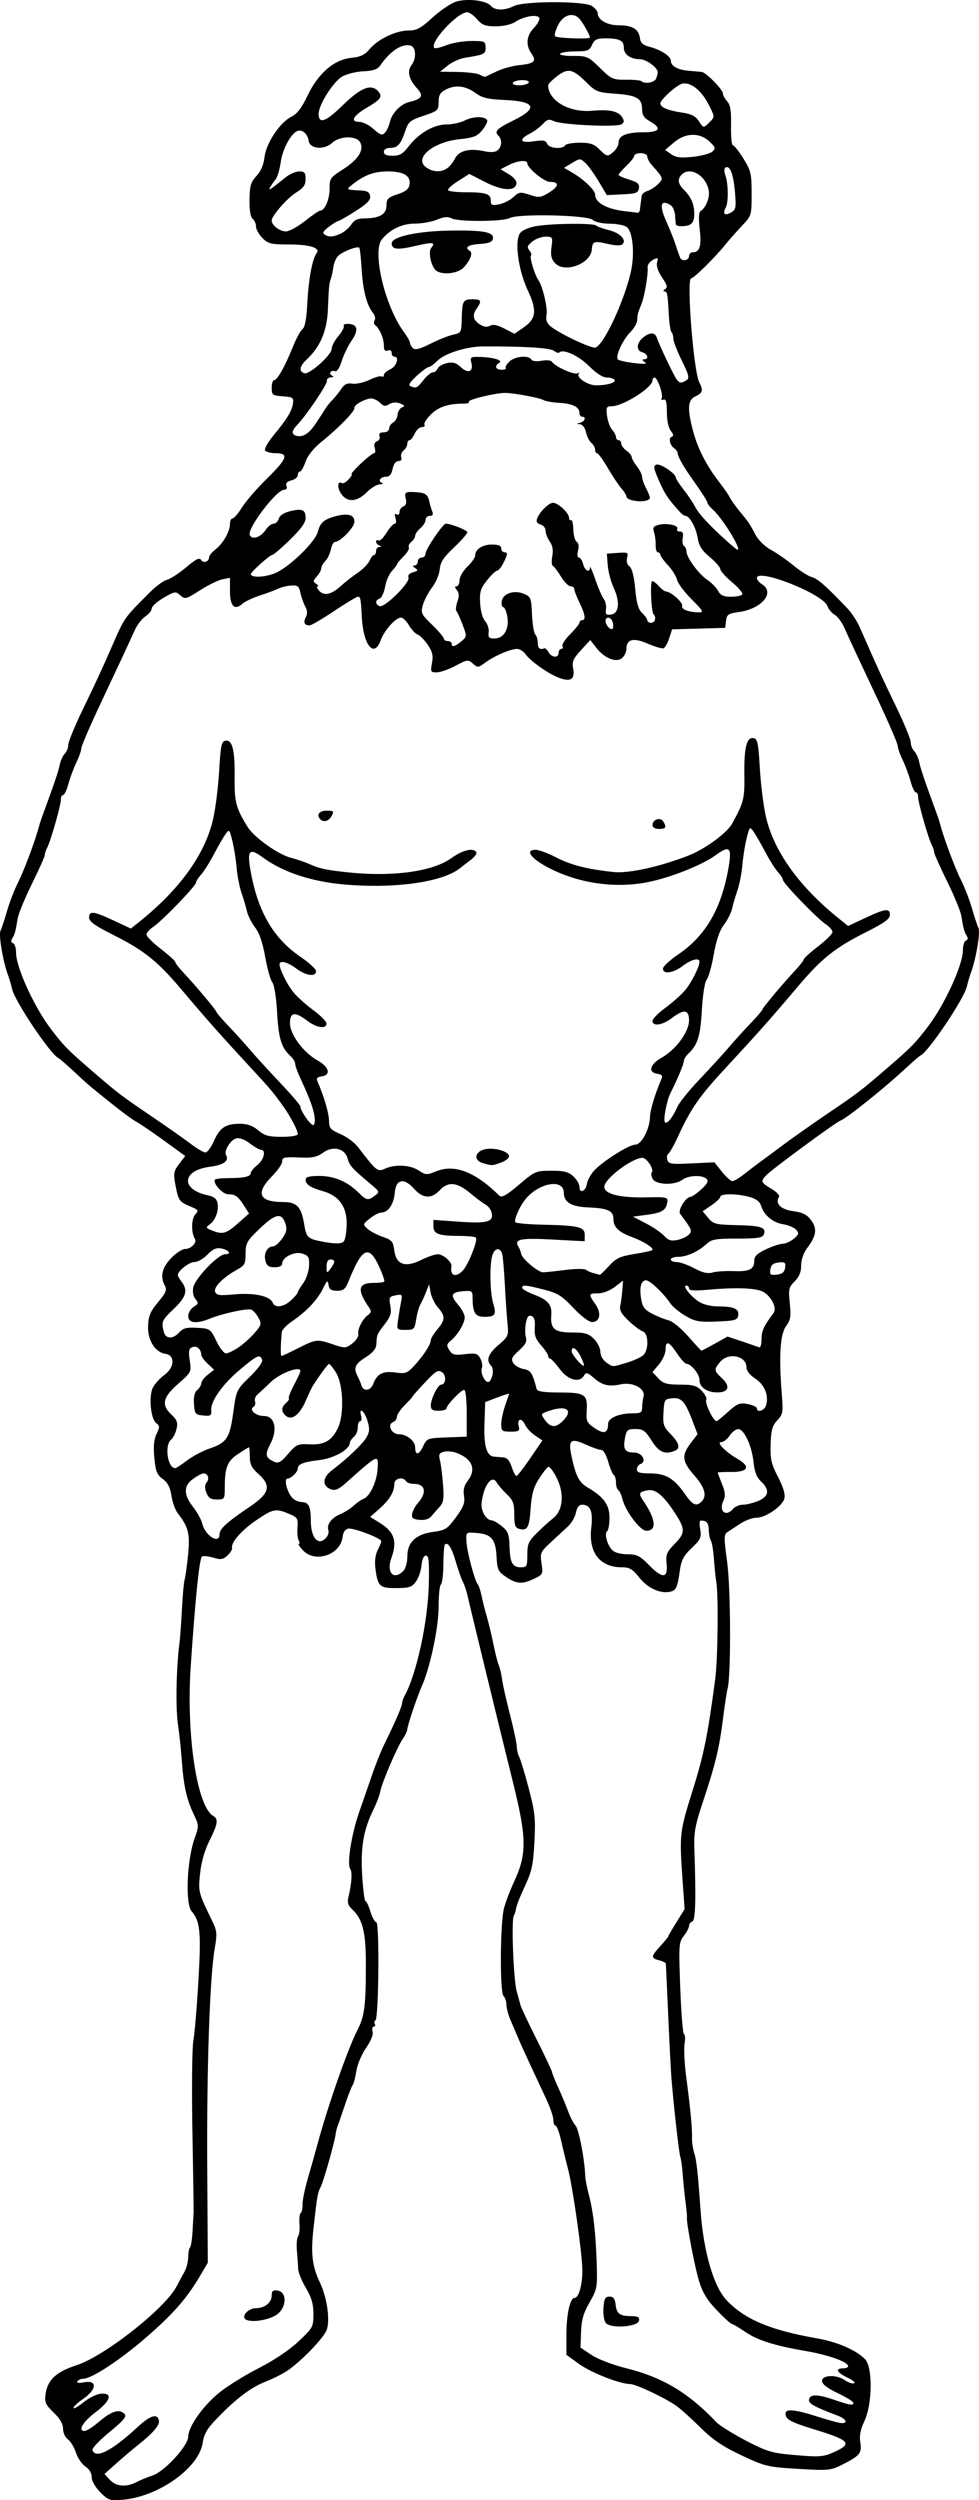 <?xml version="1.0" encoding="UTF-8" standalone="no"?>
<!-- Created with Inkscape (http://www.inkscape.org/) -->

<svg
   version="1.1"
   id="svg1"
   width="199.835"
   height="510.174"
   viewBox="0 0 199.835 510.174"
   sodipodi:docname="181a.svg"
   inkscape:version="1.3.2 (091e20ef0f, 2023-11-25)"
   xmlns:inkscape="http://www.inkscape.org/namespaces/inkscape"
   xmlns:sodipodi="http://sodipodi.sourceforge.net/DTD/sodipodi-0.dtd"
   xmlns="http://www.w3.org/2000/svg"
   xmlns:svg="http://www.w3.org/2000/svg">
  <defs
     id="defs1" />
  <sodipodi:namedview
     id="namedview1"
     pagecolor="#ffffff"
     bordercolor="#000000"
     borderopacity="0.25"
     inkscape:showpageshadow="2"
     inkscape:pageopacity="0.0"
     inkscape:pagecheckerboard="0"
     inkscape:deskcolor="#d1d1d1"
     showgrid="false"
     inkscape:zoom="0.97035431"
     inkscape:cx="133.97168"
     inkscape:cy="350.90275"
     inkscape:window-width="1920"
     inkscape:window-height="1011"
     inkscape:window-x="0"
     inkscape:window-y="0"
     inkscape:window-maximized="1"
     inkscape:current-layer="layer2" />
  <g
     inkscape:groupmode="layer"
     id="layer2"
     inkscape:label="Layer 1"
     transform="translate(53.541,181.366)">
    <path
       style="fill:#000000;stroke-width:1.664"
       d="m -33.056,327.202 c -1.048,-1.048 -1.761,-2.297 -1.761,-3.084 0,-0.811 -0.497,-1.649 -1.284,-2.164 -0.706,-0.463 -1.581,-1.748 -1.945,-2.856 -0.364,-1.108 -1.104,-2.328 -1.645,-2.711 -0.549,-0.388 -0.983,-1.342 -0.983,-2.158 0,-0.982 -0.627,-2.066 -1.908,-3.297 -1.656,-1.592 -1.875,-2.089 -1.658,-3.758 0.375,-2.883 2.18,-4.567 6.319,-5.901 5.692,-1.833 18.081,-11.586 20.419,-16.074 0.475,-0.912 1.202,-2.257 1.616,-2.989 0.414,-0.732 0.755,-2.07 0.76,-2.973 0.004,-0.903 0.174,-1.808 0.377,-2.011 0.203,-0.203 0.438,-1.74 0.521,-3.416 0.084,-1.676 0.176,-3.287 0.206,-3.58 0.03,-0.293 -0.078,-7.72 -0.24,-16.505 -0.162,-8.785 -0.078,-17.17 0.186,-18.635 0.264,-1.464 0.731,-7.014 1.038,-12.334 0.57,-9.893 0.359,-12.069 -1.367,-14.073 -1.361,-1.581 -0.998,-10.498 0.609,-14.985 0.872,-2.435 0.866,-2.608 -0.171,-4.792 -1.478,-3.113 -2.084,-5.789 -2.443,-10.785 -0.168,-2.343 -0.537,-5.817 -0.819,-7.72 -0.481,-3.249 -0.332,-11.456 0.295,-16.239 0.154,-1.171 0.394,-4.406 0.533,-7.188 0.14,-2.782 0.386,-5.492 0.548,-6.022 0.162,-0.53 0.478,-2.806 0.703,-5.058 0.426,-4.268 0.077,-5.669 -2.112,-8.48 -0.51,-0.655 -1.089,-2.262 -1.285,-3.571 -0.256,-1.71 -0.753,-2.668 -1.766,-3.406 -1.179,-0.859 -1.461,-1.565 -1.724,-4.32 -0.223,-2.328 -0.091,-3.756 0.45,-4.872 0.676,-1.396 0.668,-1.653 -0.075,-2.225 -1.142,-0.879 -1.56,-5.53 -0.653,-7.276 0.388,-0.746 1.461,-1.914 2.386,-2.594 2.045,-1.505 2.144,-3.974 0.172,-4.255 -2.111,-0.3 -3.675,-2.79 -3.56,-5.668 0.082,-2.074 0.465,-2.986 2.043,-4.874 1.597,-1.911 1.843,-2.507 1.388,-3.358 -1.001,-1.871 -0.611,-3.631 1.239,-5.593 0.986,-1.046 2.275,-1.901 2.863,-1.901 1.248,0 2.508,-1.306 2.021,-2.094 -0.775,-1.255 -0.743,-4.031 0.057,-4.915 0.765,-0.845 0.685,-0.978 -1.024,-1.692 -2.238,-0.935 -2.404,-1.18 -3.016,-4.441 -0.429,-2.284 -0.345,-2.744 0.764,-4.202 l 1.245,-1.637 -4.348,-3.155 c -2.391,-1.735 -4.931,-3.463 -5.644,-3.84 -0.713,-0.377 -2.99,-2.047 -5.059,-3.712 -4.898,-3.941 -4.649,-3.728 -7.743,-6.606 -1.469,-1.366 -2.851,-2.564 -3.072,-2.662 -1.61,-0.715 -8.925,-11.607 -9.473,-14.106 -0.182,-0.832 -0.568,-2.14 -0.857,-2.907 -0.988,-2.624 -1.918,-8.15 -1.509,-8.969 0.224,-0.45 0.822,-2.255 1.328,-4.012 0.506,-1.757 1.526,-4.392 2.266,-5.857 1.2,-2.373 3.421,-8.298 4.192,-11.181 0.157,-0.586 0.417,-1.424 0.578,-1.863 2.645,-7.201 3.454,-9.575 3.715,-10.897 0.171,-0.869 0.636,-1.904 1.033,-2.301 0.397,-0.397 0.721,-1.217 0.721,-1.822 0,-0.605 1.348,-3.883 2.996,-7.283 2.593,-5.351 3.821,-8.012 6.05,-13.103 2.489,-5.686 2.318,-5.445 7.621,-10.756 1.229,-1.23 2.805,-2.381 3.503,-2.557 0.698,-0.176 2.45,-1.315 3.893,-2.533 2.003,-1.689 2.729,-2.044 3.064,-1.501 0.47,0.761 1.624,0.35 1.624,-0.577 0,-0.307 0.604,-1.032 1.342,-1.613 1.566,-1.232 2.918,-3.638 2.918,-5.194 0,-0.6 0.237,-1.091 0.526,-1.091 0.289,0 1.161,-1.018 1.938,-2.263 0.777,-1.245 3.056,-3.875 5.065,-5.845 4.163,-4.083 4.554,-5.202 1.82,-5.202 -1.008,0 -1.99,-0.256 -2.183,-0.568 -0.193,-0.312 0.578,-1.69 1.714,-3.061 2.759,-3.331 3.763,-4.975 3.982,-6.526 0.166,-1.174 -0.025,-1.307 -2.08,-1.456 -2.112,-0.153 -2.263,-0.268 -2.263,-1.73 0,-0.862 0.216,-1.567 0.48,-1.567 0.65,0 2.231,-2.786 3.778,-6.655 0.703,-1.757 1.613,-3.448 2.023,-3.758 0.505,-0.382 0.824,-2.101 0.987,-5.324 0.246,-4.852 1.03,-9.051 1.9,-10.181 0.831,-1.078 -1.39,-1.767 -5.697,-1.767 -3.593,0 -4.201,-0.148 -5.359,-1.307 -0.719,-0.719 -1.307,-1.768 -1.307,-2.331 0,-0.563 -0.312,-1.282 -0.692,-1.598 -0.445,-0.369 -0.675,-1.772 -0.644,-3.925 0.041,-2.829 0.263,-3.579 1.422,-4.818 0.898,-0.959 1.466,-2.287 1.64,-3.834 0.322,-2.852 3.163,-7.118 5.502,-8.259 1.143,-0.558 2.089,-1.798 3.286,-4.308 2.17,-4.548 5.409,-7.342 8.924,-7.698 1.884,-0.191 2.757,-0.61 3.765,-1.808 1.708,-2.03 5.357,-3.772 7.903,-3.772 1.676,0 2.508,-0.446 4.886,-2.62 1.576,-1.441 3.724,-2.903 4.773,-3.249 2.253,-0.744 6.248,-0.278 7.173,0.837 0.805,0.97 2.792,0.991 4.663,0.049 2.093,-1.053 14.325,-1.073 15.946,-0.026 0.659,0.426 1.198,1.09 1.198,1.478 0,1.38 1.907,2.466 4.333,2.466 2.754,0 4.04,0.79 4.282,2.631 0.128,0.971 0.626,1.417 1.971,1.764 2.265,0.584 4.323,1.912 4.323,2.789 0,1.099 1.354,1.896 3.539,2.081 1.128,0.096 2.371,0.207 2.761,0.246 0.896,0.091 4.348,3.611 4.348,4.433 0,0.338 0.389,1.044 0.865,1.57 0.655,0.723 0.846,1.931 0.787,4.967 -0.043,2.206 0.131,4.011 0.387,4.011 0.255,0 1.219,1.214 2.141,2.697 1.533,2.467 1.677,3.08 1.677,7.167 0,4.434 -0.017,4.486 -1.997,6.583 -1.098,1.162 -2.596,2.859 -3.328,3.771 -2.098,2.613 -6.476,6.934 -7.024,6.934 -0.999,0 0.503,19.06 1.674,21.249 0.843,1.575 0.687,2.141 -0.773,2.807 -1.596,0.727 -1.726,2.423 -0.537,6.988 0.93,3.571 2.746,7.138 5.337,10.485 1.02,1.318 2.015,2.755 2.211,3.194 0.196,0.439 1.043,1.637 1.882,2.662 2.027,2.476 2.124,2.618 3.317,4.882 0.605,1.148 1.923,2.441 3.194,3.135 1.191,0.65 3.271,2.094 4.623,3.21 1.352,1.115 3.029,2.172 3.727,2.347 1.154,0.291 3.041,1.953 7.253,6.391 0.834,0.878 1.941,2.556 2.461,3.727 0.52,1.171 1.154,2.609 1.411,3.194 2.229,5.092 3.457,7.752 6.05,13.103 1.648,3.4 2.996,6.677 2.996,7.283 0,0.605 0.325,1.425 0.721,1.822 0.397,0.397 0.861,1.432 1.033,2.301 0.261,1.322 1.07,3.696 3.715,10.897 0.161,0.439 0.421,1.278 0.578,1.863 0.771,2.883 2.992,8.807 4.192,11.181 0.74,1.464 1.76,4.1 2.266,5.857 0.506,1.757 1.104,3.562 1.328,4.012 0.408,0.818 -0.522,6.345 -1.509,8.969 -0.289,0.767 -0.674,2.075 -0.857,2.907 -0.548,2.499 -7.863,13.391 -9.473,14.106 -0.22,0.098 -1.603,1.296 -3.072,2.662 -4.282,3.983 -11.973,10.141 -13.274,10.63 -0.987,0.37 -13.737,9.741 -15.066,11.073 -1.287,1.29 -1.199,1.549 0.963,2.825 1.042,0.615 1.745,1.359 1.563,1.655 -0.846,1.369 0.337,2.566 2.882,2.916 1.966,0.27 2.83,0.705 3.673,1.845 1.28,1.732 1.077,3.2 -0.783,5.666 -0.769,1.019 -1.243,2.381 -1.243,3.57 0,1.338 -0.403,2.325 -1.326,3.248 -1.21,1.21 -1.297,1.602 -0.996,4.479 0.279,2.672 0.161,3.387 -0.776,4.688 -1.205,1.673 -1.477,6.138 -0.85,13.964 0.287,3.592 0.212,4.018 -0.931,5.234 -1.014,1.079 -1.264,1.978 -1.354,4.875 -0.094,3.041 0.122,4 1.507,6.673 1.075,2.075 1.511,3.543 1.302,4.378 -0.399,1.589 -3.82,3.948 -5.727,3.948 -0.798,0 -2.269,0.539 -3.271,1.198 -1.002,0.659 -2.188,1.438 -2.636,1.73 -0.727,0.475 -0.732,1.137 -0.049,6.123 0.741,5.413 0.801,23.281 0.085,25.822 -0.165,0.586 -0.585,3.341 -0.933,6.123 -0.753,6.011 -1.571,9.397 -4.1,16.971 -1.601,4.793 -1.868,6.266 -1.75,9.65 0.358,10.328 0.237,14.554 -0.423,14.774 -0.366,0.122 -0.666,0.529 -0.666,0.904 0,0.375 -0.481,1.294 -1.068,2.04 -1.01,1.285 -1.049,1.863 -0.715,10.72 0.194,5.149 0.54,9.362 0.768,9.362 0.228,0 0.278,0.848 0.11,1.883 -0.168,1.036 -0.033,3.971 0.301,6.522 0.909,6.955 1.283,10.848 1.214,12.625 -0.035,0.878 0.172,2.316 0.459,3.195 0.461,1.411 0.74,3.948 1.289,11.713 0.593,8.405 2.676,15.564 5.336,18.341 3.748,3.912 8.923,6.089 18.423,7.75 4.159,0.727 7.916,2.351 9.801,4.236 1.598,1.598 1.534,9.132 -0.107,12.623 -0.815,1.735 -1.065,3.013 -0.848,4.35 0.358,2.207 -0.066,2.735 -3.657,4.55 -2.383,1.205 -2.813,1.246 -9.028,0.875 -6.242,-0.373 -6.744,-0.492 -11.554,-2.755 -3.817,-1.796 -5.836,-3.161 -8.382,-5.67 -1.844,-1.818 -4.023,-3.784 -4.842,-4.37 -2.314,-1.656 -8.294,-4.491 -9.51,-4.509 -2.162,-0.032 -8.005,-2.334 -10.485,-4.131 l -2.529,-1.832 v -4.135 c 0,-4.149 0.741,-7.488 1.663,-7.488 0.879,0 1.652,-2.855 1.585,-5.857 -0.081,-3.62 -1.98,-16.893 -2.934,-20.498 -0.387,-1.464 -1.014,-4.04 -1.392,-5.723 -0.379,-1.684 -0.89,-3.061 -1.136,-3.061 -0.246,0 -0.447,-0.516 -0.447,-1.147 0,-0.631 -0.622,-2.487 -1.383,-4.126 -0.761,-1.639 -2.224,-4.777 -3.252,-6.973 -1.028,-2.196 -2.168,-4.712 -2.533,-5.59 -0.365,-0.878 -1.058,-2.504 -1.54,-3.612 -0.482,-1.108 -0.876,-2.558 -0.876,-3.221 0,-0.664 -0.269,-1.475 -0.597,-1.803 -0.773,-0.773 -0.692,-14.889 0.103,-17.917 0.317,-1.208 1.242,-3.635 2.056,-5.392 2.624,-5.665 2.592,-8.901 -0.194,-20.143 -2.991,-12.067 -8.735,-35.665 -9.289,-38.156 -0.228,-1.025 -0.669,-2.343 -0.981,-2.928 -0.312,-0.586 -0.962,-2.434 -1.445,-4.108 -0.819,-2.837 -1.616,-4.074 -2.23,-3.459 -0.143,0.143 -0.275,1.967 -0.295,4.055 -0.02,2.087 -0.246,3.926 -0.504,4.085 -0.257,0.159 -0.468,2.216 -0.468,4.57 0,4.2 -1.731,12.384 -3.417,16.154 -0.972,2.173 -2.972,8.121 -2.972,8.838 0,0.32 -0.429,1.217 -0.953,1.994 -1.188,1.763 -4.254,8.943 -4.581,10.731 -0.134,0.732 -0.741,2.338 -1.348,3.568 -2.058,4.169 -2.68,7.766 -2.331,13.49 0.178,2.917 0.489,5.303 0.691,5.303 0.202,0 0.655,0.958 1.006,2.13 0.351,1.171 0.887,2.13 1.191,2.13 0.666,0 0.49,19.624 -0.179,20.037 -0.239,0.148 -0.296,0.491 -0.128,0.764 0.168,0.273 0.075,0.496 -0.208,0.496 -0.283,0 -0.392,0.466 -0.243,1.035 0.165,0.63 -0.358,1.932 -1.337,3.328 -0.884,1.261 -1.775,3.371 -1.978,4.688 -0.203,1.318 -0.551,2.635 -0.771,2.928 -0.221,0.293 -0.922,2.09 -1.557,3.993 -0.636,1.903 -1.3,3.82 -1.476,4.259 -0.176,0.439 -0.364,1.186 -0.418,1.659 -0.179,1.572 -2.494,9.771 -3.051,10.807 -0.612,1.137 -0.734,1.833 -1.462,8.298 -0.601,5.339 -0.304,7.892 1.309,11.277 1.445,3.032 2.102,7.696 1.36,9.649 -0.586,1.542 -4.479,5.665 -7.494,7.937 -1.025,0.772 -3.181,1.908 -4.792,2.525 -3.114,1.192 -6.144,3.471 -10.185,7.665 -1.918,1.99 -2.568,3.114 -2.837,4.908 -0.765,5.1 -8.974,10.956 -16.253,11.594 -2.694,0.236 -2.985,0.141 -4.636,-1.509 z m 7.371,-2.079 c 0.777,-0.405 2.271,-1.02 3.319,-1.366 2.422,-0.799 7.247,-6.081 7.247,-7.932 0,-1.994 3.002,-6.247 6.311,-8.943 1.63,-1.327 5.249,-3.576 8.042,-4.997 3.116,-1.585 6.263,-3.695 8.141,-5.46 2.951,-2.774 3.061,-2.975 3.061,-5.595 0,-2.042 -0.384,-3.369 -1.545,-5.338 -0.85,-1.441 -1.559,-3.189 -1.577,-3.883 -0.018,-0.695 -0.129,-2.341 -0.247,-3.659 -0.118,-1.318 -0.014,-2.652 0.231,-2.965 0.245,-0.313 0.376,-1.463 0.29,-2.556 -0.086,-1.093 0.03,-2.102 0.258,-2.243 0.228,-0.141 0.391,-0.907 0.363,-1.703 -0.029,-0.796 0.473,-3.244 1.115,-5.44 0.642,-2.196 1.488,-5.191 1.88,-6.655 2.128,-7.937 6.275,-19.775 8.303,-23.7 1.371,-2.654 1.648,-4.961 1.631,-13.589 -0.013,-6.275 -0.683,-8.888 -2.78,-10.842 -0.871,-0.811 -1.05,-1.406 -0.77,-2.552 0.662,-2.713 0.813,-5.139 0.355,-5.717 -0.707,-0.891 0.274,-7.145 1.805,-11.51 0.765,-2.182 1.975,-5.677 2.688,-7.769 0.713,-2.091 1.874,-4.966 2.579,-6.389 2.069,-4.178 3.525,-7.544 3.525,-8.155 0,-0.313 0.228,-0.985 0.507,-1.493 2.45,-4.47 4.747,-15.054 4.938,-22.754 0.116,-4.666 -0.002,-5.857 -0.581,-5.857 -0.453,0 -0.795,0.751 -0.906,1.996 -0.099,1.098 -0.61,2.587 -1.136,3.311 -0.822,1.129 -1.388,1.318 -4,1.332 -3.43,0.019 -3.809,-0.341 -4.283,-4.07 -0.176,-1.385 -0.002,-2.763 0.46,-3.655 0.408,-0.787 0.743,-1.616 0.743,-1.841 0,-0.627 -5.651,-2.78 -6.75,-2.572 -0.613,0.116 -1.034,0.743 -1.144,1.705 -0.417,3.639 -5.583,5.385 -8.078,2.73 -0.688,-0.732 -1.075,-1.331 -0.86,-1.331 0.215,0 0.209,-0.293 -0.012,-0.651 -0.221,-0.358 -0.336,-1.56 -0.256,-2.672 0.135,-1.864 -7.254e-4,-2.083 -1.742,-2.81 -2.703,-1.129 -3.227,-1.027 -6.656,1.302 -3.03,2.057 -5.199,4.539 -4.963,5.677 0.066,0.319 -0.363,1.017 -0.954,1.552 -0.897,0.811 -1.372,0.881 -2.876,0.419 -0.991,-0.304 -2.027,-0.403 -2.303,-0.221 -0.526,0.349 -1.369,8.565 -2.299,22.399 -0.94,13.985 1.269,28.624 4.607,30.536 1.084,0.621 0.926,1.636 -0.785,5.047 -0.975,1.944 -1.666,4.358 -1.909,6.671 -0.397,3.777 -0.381,3.836 2.497,9.759 0.958,1.972 1.009,2.56 0.485,5.59 -1.009,5.833 -1.644,24.451 -1.524,44.649 l 0.116,19.433 -1.561,2.662 c -2.71,4.62 -5.539,7.845 -11.122,12.673 -5.297,4.581 -11.062,8.357 -12.76,8.357 -0.467,0 -0.995,0.236 -1.173,0.524 -0.2,0.323 0.274,0.405 1.235,0.213 2.905,-0.581 2.799,1.422 -0.184,3.458 -1.02,0.697 -1.855,1.487 -1.855,1.755 0,0.269 0.92,-0.251 2.045,-1.155 1.125,-0.904 2.742,-1.694 3.594,-1.755 2.43,-0.175 1.948,1.463 -1.11,3.775 -2.623,1.982 -3.718,3.833 -2.268,3.833 0.408,0 1.683,-0.804 2.834,-1.788 2.39,-2.042 3.901,-2.649 4.952,-1.989 1.068,0.67 0.695,1.198 -3.023,4.278 -1.846,1.53 -3.264,3.061 -3.15,3.403 0.62,1.862 3.941,0.174 9.17,-4.662 2.657,-2.457 4.105,-2.895 4.406,-1.332 0.176,0.911 -1.272,2.58 -4.352,5.018 -1.11,0.878 -3.087,2.556 -4.394,3.727 l -2.376,2.13 1.116,1.198 c 1.273,1.366 3.336,1.539 5.415,0.454 z m 22.417,-33.122 c -1.173,-0.524 0.272,-2.337 1.878,-2.356 1.892,-0.022 3.309,-1.139 3.309,-2.608 0,-0.915 0.266,-1.139 1.198,-1.006 1.809,0.257 1.923,3.015 0.191,4.641 -1.299,1.22 -5.099,1.988 -6.576,1.329 z M 116.788,318.96 c 3.7,-1.679 3.097,-2.385 -3.86,-4.512 -5.087,-1.556 -6.123,-2.112 -6.123,-3.287 0,-1.066 1.844,-0.896 6.542,0.604 2.281,0.728 4.497,1.324 4.925,1.324 1.38,0 0.829,-0.917 -0.952,-1.583 -4.343,-1.625 -5.723,-2.358 -5.723,-3.04 0,-1.298 1.495,-1.366 4.884,-0.221 3.66,1.236 4.167,1.319 4.167,0.683 0,-0.239 -1.438,-1.122 -3.195,-1.961 -2.171,-1.038 -3.194,-1.837 -3.194,-2.494 0,-1.251 2.968,-1.332 4.687,-0.128 0.658,0.461 1.49,0.741 1.849,0.621 0.358,-0.12 -0.247,-0.644 -1.345,-1.165 -2.183,-1.036 -2.604,-1.891 -0.932,-1.891 0.586,0 1.065,-0.195 1.065,-0.434 0,-0.859 -3.953,-2.292 -8.454,-3.065 -6.602,-1.134 -10.071,-2.231 -12.641,-4 -1.241,-0.854 -2.429,-1.553 -2.64,-1.553 -0.211,0 -1.583,-1.252 -3.051,-2.782 -1.987,-2.072 -2.919,-3.601 -3.653,-5.99 -0.894,-2.909 -2.643,-12.133 -2.461,-12.976 0.041,-0.191 -0.097,-1.665 -0.308,-3.275 -0.211,-1.611 -0.466,-4.126 -0.568,-5.59 -0.102,-1.464 -0.315,-3.021 -0.475,-3.461 -0.276,-0.762 -1.385,-10.602 -1.829,-16.239 -0.115,-1.464 -0.409,-7.214 -0.652,-12.778 -0.243,-5.564 -0.463,-10.27 -0.49,-10.457 -0.026,-0.188 -0.647,-0.492 -1.379,-0.676 -1.706,-0.428 -1.675,-0.765 0.266,-2.89 0.878,-0.962 1.597,-1.838 1.597,-1.947 0,-0.109 0.755,-1.412 1.677,-2.896 l 1.677,-2.698 -0.42,-5.989 c -0.652,-9.299 -0.601,-9.752 2.06,-18.235 2.291,-7.304 3.064,-11.106 4.599,-22.628 0.549,-4.124 0.697,-17.146 0.226,-19.966 -0.147,-0.878 -0.362,-2.97 -0.479,-4.647 -0.117,-1.677 -0.394,-3.343 -0.616,-3.703 -0.222,-0.359 -0.419,-1.378 -0.438,-2.265 -0.024,-1.142 -0.329,-1.669 -1.045,-1.809 -0.883,-0.172 -0.971,0.042 -0.701,1.709 0.276,1.702 0.091,2.114 -1.734,3.842 -1.596,1.513 -2.119,2.476 -2.391,4.404 -0.513,3.639 -0.747,4.188 -1.915,4.494 -1.992,0.521 -4.646,-0.663 -6.371,-2.841 -1.374,-1.734 -2.005,-2.113 -3.519,-2.113 -4.551,0 -6.897,-2.997 -6.309,-8.061 0.391,-3.368 -0.144,-4.717 -1.871,-4.717 -0.613,0 -1.044,0.553 -1.255,1.611 -0.177,0.886 -0.896,2.144 -1.598,2.795 -0.702,0.651 -2.286,2.118 -3.52,3.258 -2.129,1.967 -2.227,2.19 -1.907,4.321 0.324,2.163 0.268,2.28 -1.496,3.117 -2.455,1.165 -3.572,1.097 -5.719,-0.346 -1.651,-1.11 -1.823,-1.476 -1.967,-4.199 -0.187,-3.536 -1.053,-4.548 -4.101,-4.795 -2.125,-0.172 -2.129,-0.168 -2.049,1.691 0.088,2.023 1.639,7.924 2.31,8.785 0.228,0.293 0.586,1.371 0.795,2.396 0.209,1.025 0.693,2.942 1.075,4.259 0.382,1.318 0.983,3.833 1.334,5.59 0.352,1.757 0.839,3.674 1.083,4.259 0.244,0.586 0.554,1.903 0.688,2.928 0.134,1.025 0.862,4.259 1.616,7.188 0.755,2.928 1.378,5.866 1.386,6.529 0.008,0.663 0.237,1.621 0.509,2.13 0.272,0.508 1.143,3.391 1.935,6.406 1.267,4.823 1.405,6.139 1.148,10.948 -0.247,4.629 -0.541,5.996 -1.921,8.917 -0.896,1.897 -1.703,3.919 -1.792,4.492 -0.089,0.573 -0.311,1.281 -0.492,1.574 -0.533,0.858 -0.063,13.113 0.591,15.44 0.33,1.171 0.693,2.489 0.807,2.928 0.115,0.439 1.59,3.554 3.28,6.921 1.689,3.368 3.098,6.362 3.132,6.655 0.033,0.293 0.611,1.73 1.285,3.194 0.674,1.464 1.566,3.609 1.983,4.765 0.417,1.157 1.107,2.489 1.534,2.961 0.673,0.743 1.863,6.969 1.972,10.318 0.02,0.618 0.351,2.321 0.736,3.785 0.909,3.458 1.408,7.842 1.604,14.088 0.15,4.777 0.075,5.183 -1.461,7.867 -1.238,2.165 -1.647,3.582 -1.736,6.029 l -0.117,3.199 2.281,1.511 c 1.28,0.848 4.332,2.018 6.952,2.667 7.527,1.863 12.747,4.977 18.525,11.053 0.606,0.637 3.247,2.29 5.869,3.675 3.976,2.099 5.431,2.578 8.761,2.888 6.422,0.597 7.071,0.561 9.45,-0.519 z M 70.121,292.654 c -0.36,-0.434 -0.576,-1.81 -0.484,-3.085 0.136,-1.892 0.355,-2.302 1.23,-2.302 0.788,0 1.112,0.415 1.246,1.596 0.217,1.911 0.841,2.379 3.185,2.389 1.395,0.007 1.732,0.205 1.592,0.94 -0.241,1.266 -5.788,1.646 -6.77,0.463 z M 28.769,139.217 c 0.48,-0.48 0.837,-1.739 0.837,-2.952 0,-2.929 1.717,-4.567 5.281,-5.04 2.478,-0.329 2.885,-0.59 4.64,-2.98 1.557,-2.122 1.87,-2.949 1.642,-4.35 -0.196,-1.209 0.021,-2.123 0.722,-3.034 1.849,-2.405 1.026,-4.514 -2.245,-5.758 -0.773,-0.294 -1.932,-0.397 -2.576,-0.229 -0.958,0.251 -1.106,0.557 -0.816,1.695 0.195,0.764 0.479,2.983 0.632,4.932 0.232,2.953 0.115,3.721 -0.705,4.62 -0.541,0.593 -1.305,1.468 -1.698,1.945 -0.453,0.55 -1.329,0.807 -2.396,0.704 -1.346,-0.131 -1.646,-0.375 -1.502,-1.228 0.099,-0.586 0.602,-1.544 1.119,-2.13 1.984,-2.249 1.617,-3.993 -0.84,-3.993 -0.656,0 -1.341,-0.24 -1.522,-0.532 -0.626,-1.013 -2.396,-0.594 -2.396,0.567 0,1.62 -0.966,3.219 -3.063,5.071 l -1.863,1.645 1.937,1.197 c 3.011,1.861 3.635,3.766 2.374,7.253 -1.051,2.907 0.49,4.546 2.441,2.596 z m 53.761,-1.404 c -0.192,-1.992 -0.003,-2.458 1.701,-4.204 2.173,-2.226 2.145,-3.006 -0.24,-6.593 -2.179,-3.278 -3.76,-4.562 -5.278,-4.287 -1.889,0.343 -1.99,0.606 -0.866,2.266 2.495,3.687 2.707,6.007 0.549,6.005 -1.274,-0.001 -4.298,-4.03 -4.898,-6.526 -0.194,-0.808 -0.567,-1.601 -0.827,-1.762 -0.26,-0.161 -0.473,-0.863 -0.473,-1.561 0,-0.698 -0.207,-1.396 -0.459,-1.552 -0.253,-0.156 -0.763,-1.368 -1.134,-2.694 -0.396,-1.415 -0.988,-2.41 -1.433,-2.41 -0.417,0 -1.852,-0.498 -3.189,-1.107 -3.059,-1.394 -3.585,-0.934 -2.844,2.486 0.879,4.059 1.515,5.26 3.359,6.342 3.218,1.888 4.37,3.502 4.37,6.122 0,1.318 -0.212,2.55 -0.471,2.738 -0.634,0.46 0.007,2.843 1.043,3.88 0.496,0.496 1.751,0.836 3.086,0.836 1.923,0 2.552,0.309 4.329,2.13 2.818,2.886 3.961,2.851 3.676,-0.11 z m -28.433,-1.9 c 0,-2.233 0.243,-2.784 1.997,-4.515 1.098,-1.084 2.558,-2.404 3.245,-2.933 2.029,-1.562 2.361,-4.94 0.803,-8.169 -0.703,-1.458 -1.522,-2.5 -1.82,-2.316 -0.298,0.184 -1.16,1.315 -1.917,2.513 -1.034,1.638 -1.439,3.114 -1.631,5.945 -0.266,3.923 -0.651,4.611 -2.334,4.171 -0.818,-0.214 -1.006,-0.763 -1.006,-2.938 0,-2.259 -0.241,-2.905 -1.546,-4.153 -0.85,-0.813 -1.777,-1.89 -2.06,-2.395 -0.963,-1.721 -2.725,0.742 -3.068,4.29 -0.154,1.593 0.975,3.458 2.097,3.463 0.321,10e-4 1.244,0.541 2.051,1.198 1.252,1.019 1.481,1.627 1.557,4.124 0.103,3.373 0.594,4.259 2.364,4.259 1.156,0 1.266,-0.22 1.266,-2.543 z m -41.011,-3.562 c 0.356,-0.429 0.538,-1.088 0.403,-1.464 -0.404,-1.13 0.611,-2.504 2.426,-3.284 0.941,-0.404 2.19,-1.195 2.776,-1.756 0.586,-0.562 1.472,-1.176 1.969,-1.366 1.318,-0.503 2.727,-3.516 2.878,-6.154 0.173,-3.024 0.213,-3.042 -6.494,2.925 -1.48,1.317 -2.164,1.601 -3.058,1.273 -1.805,-0.663 -1.718,-2.391 0.192,-3.837 3.217,-2.435 6.447,-5.534 7.162,-6.873 0.574,-1.075 0.596,-1.757 0.104,-3.328 -0.632,-2.02 -1.773,-2.839 -1.268,-0.911 0.153,0.586 0.061,1.065 -0.204,1.065 -0.265,0 -0.483,0.57 -0.483,1.266 0,0.696 -0.359,1.564 -0.799,1.929 -0.439,0.365 -0.812,0.933 -0.828,1.263 -0.066,1.349 -3.257,3.123 -6.252,3.476 -3.208,0.378 -4.367,0.834 -4.367,1.719 0,0.716 -1.371,2.06 -2.102,2.06 -0.769,0 -0.137,2.638 0.925,3.86 0.445,0.512 1.346,0.932 2.001,0.932 1.401,0 1.838,0.905 1.838,3.805 0,3.569 1.61,5.291 3.18,3.4 z m -21.814,-0.666 c 0,-1.075 1.553,-2.482 6.178,-5.598 4.067,-2.74 4.455,-4.277 1.702,-6.737 -1.324,-1.183 -1.704,-1.953 -1.704,-3.453 0,-1.062 -0.077,-1.931 -0.171,-1.931 -0.094,0 -1.097,0.613 -2.229,1.362 -2.202,1.458 -2.711,2.763 -2.711,6.957 0,2.237 -0.064,2.329 -1.61,2.329 -1.248,0 -1.73,-0.314 -2.141,-1.396 -0.368,-0.967 -0.35,-1.614 0.059,-2.106 0.633,-0.763 0.255,-1.822 -0.649,-1.822 -0.304,0 -1.248,0.495 -2.098,1.101 -1.996,1.421 -2.004,3.218 -0.028,5.744 0.835,1.067 1.674,2.582 1.864,3.367 0.618,2.547 3.539,4.349 3.539,2.184 z M 96.157,126.477 c 0.365,-0.439 1.24,-0.799 1.946,-0.799 0.706,0 2.114,-0.347 3.129,-0.771 2.198,-0.919 2.397,-2.253 0.587,-3.953 -0.9,-0.846 -1.341,-1.976 -1.546,-3.965 -0.344,-3.329 -1.915,-6.719 -3.123,-6.738 -0.479,-0.007 -1.263,0.586 -1.743,1.318 -0.48,0.732 -1.259,1.331 -1.731,1.331 -1.1,0 0.879,2.018 3.428,3.495 2.624,1.521 2.044,2.633 -1.361,2.605 -1.529,-0.013 -2.781,0.043 -2.781,0.122 0,0.08 0.391,1.123 0.869,2.318 0.692,1.729 0.745,2.446 0.259,3.511 -0.972,2.133 0.599,3.293 2.066,1.525 z m -6.495,-1.438 c 1.156,-1.156 0.67,-2.902 -1.491,-5.358 -2.497,-2.836 -2.633,-4.063 -0.729,-6.559 l 1.4,-1.836 -0.954,-2.521 c -1.566,-4.139 -2.311,-4.995 -4.189,-4.812 -1.588,0.155 -1.657,0.265 -1.81,2.911 -0.142,2.454 0.015,2.929 1.464,4.411 1.801,1.843 2.052,2.943 0.781,3.431 -2.021,0.776 -3.165,0.262 -4.657,-2.092 -1.297,-2.047 -1.755,-2.376 -3.303,-2.376 -1.626,0 -1.83,0.174 -2.141,1.829 -0.434,2.312 -0.025,2.963 1.861,2.963 1.647,0 2.66,1.824 1.303,2.345 -0.407,0.156 -0.74,0.651 -0.74,1.099 0,0.625 0.632,0.815 2.713,0.815 3.174,0 4.893,1.022 7.116,4.229 1.563,2.256 2.306,2.59 3.375,1.521 z m -34.96,-8.856 2.469,-3.621 -1.505,-1.011 c -0.828,-0.556 -1.76,-1.572 -2.072,-2.257 -0.667,-1.463 -1.655,-1.137 -1.25,0.412 0.24,0.919 0.016,1.064 -1.647,1.064 -1.766,0 -1.926,-0.127 -1.926,-1.53 0,-0.842 0.359,-2.549 0.799,-3.794 0.439,-1.245 0.799,-2.33 0.799,-2.411 0,-0.081 -1.097,0.269 -2.437,0.777 l -2.437,0.925 -0.148,4.481 c -0.149,4.511 0.446,6.523 1.968,6.657 0.363,0.032 1.18,0.094 1.816,0.139 0.818,0.057 1.337,0.627 1.772,1.945 0.338,1.025 0.776,1.86 0.973,1.855 0.197,-0.005 1.469,-1.638 2.827,-3.63 z m -70.048,0.458 c 1.15,-0.87 3.201,-1.958 4.558,-2.418 3.533,-1.197 4.147,-2.129 4.864,-7.381 0.62,-4.543 0.653,-4.615 3.405,-7.289 1.684,-1.637 2.664,-3.001 2.487,-3.462 -0.452,-1.177 -0.949,-0.96 -4.421,1.93 -3.611,3.005 -6.12,6.528 -5.975,8.39 0.084,1.084 -0.111,1.211 -1.631,1.065 -1.608,-0.155 -1.738,-0.317 -1.887,-2.342 -0.108,-1.471 0.108,-2.397 0.666,-2.86 0.454,-0.377 0.825,-0.997 0.825,-1.379 0,-0.382 0.589,-1.158 1.31,-1.725 l 1.31,-1.03 -1.31,-1.231 c -0.72,-0.677 -1.314,-1.488 -1.318,-1.803 -0.016,-1.154 -0.893,-1.933 -1.788,-1.59 -0.753,0.289 -0.85,0.766 -0.555,2.729 0.353,2.352 0.325,2.407 -2.373,4.767 -3.152,2.758 -3.487,4.317 -1.351,6.297 1.115,1.034 1.313,1.582 1.031,2.866 -0.192,0.873 -0.693,1.873 -1.113,2.222 -1.402,1.164 -0.727,5.828 0.844,5.828 0.182,0 1.272,-0.712 2.422,-1.582 z m 20.717,-1.45 c 1.564,-1.809 1.904,-1.957 4.235,-1.836 3.056,0.158 4.595,-0.728 5.846,-3.365 1.307,-2.755 1.064,-8.991 -0.441,-11.326 -0.611,-0.948 -1.231,-1.724 -1.378,-1.724 -0.223,0 -1.707,2 -3.309,4.46 -0.21,0.322 -0.871,1.716 -1.47,3.099 -1.235,2.85 -2.829,4.053 -4.039,3.048 -0.989,-0.821 -0.971,-1.799 0.047,-2.645 0.446,-0.37 0.696,-0.789 0.555,-0.93 -0.141,-0.141 0.332,-1.363 1.052,-2.715 0.72,-1.352 1.309,-2.651 1.309,-2.886 0,-1.087 -4.142,0.456 -5.984,2.229 -1.095,1.054 -2.345,2.218 -2.777,2.587 -0.432,0.368 -0.658,1.003 -0.502,1.41 0.156,0.407 0.017,0.906 -0.31,1.108 -0.98,0.605 0.459,1.87 2.127,1.87 2.218,0 2.857,2.727 1.326,5.663 -1.034,1.983 -1.007,2.684 0.13,3.346 1.442,0.84 1.763,0.715 3.584,-1.392 z m 32.293,-3.245 4.06,-0.154 v -4.77 c 0,-2.76 -0.22,-4.77 -0.522,-4.77 -0.635,0 -3.611,3.118 -3.611,3.783 0,0.262 -0.719,0.476 -1.597,0.476 -1.255,0 -1.597,-0.234 -1.597,-1.091 0,-1.313 1.439,-4.233 2.086,-4.233 0.983,0 1.154,-1.844 0.234,-2.517 -0.815,-0.596 -1.252,-0.34 -3.49,2.043 -1.407,1.498 -2.558,2.799 -2.558,2.889 0,0.091 -0.719,0.883 -1.597,1.762 -0.878,0.878 -1.597,1.949 -1.597,2.38 0,0.43 -0.341,0.913 -0.757,1.073 -1.31,0.503 -0.371,2.485 1.177,2.485 1.591,0 3.307,1.378 3.307,2.656 0,1.692 0.754,1.642 1.577,-0.106 0.815,-1.731 0.873,-1.753 4.885,-1.906 z m 32.929,-2.822 c 0.012,-1.126 2.226,-2.082 4.825,-2.082 1.825,0 2.106,-0.159 2.112,-1.198 0.003,-0.659 0.136,-1.678 0.294,-2.265 0.424,-1.579 -2.174,-2.983 -4.588,-2.478 -2.549,0.532 -3.769,0.25 -5.557,-1.286 -1.319,-1.133 -1.608,-1.207 -1.999,-0.51 -0.895,1.599 -3.277,0.974 -4.96,-1.302 -0.861,-1.164 -1.746,-2.123 -1.966,-2.13 -0.22,-0.007 -0.399,-0.254 -0.399,-0.55 0,-0.295 -0.649,-1.265 -1.442,-2.156 -1.124,-1.261 -1.41,-2.067 -1.295,-3.652 0.103,-1.433 -0.094,-2.125 -0.668,-2.346 -0.6,-0.23 -0.903,0.159 -1.151,1.48 -0.185,0.986 -0.18,2.284 0.01,2.885 0.258,0.814 -0.101,1.495 -1.414,2.678 -1.463,1.318 -1.661,1.749 -1.171,2.548 0.324,0.529 1.277,1.083 2.118,1.231 1.466,0.258 1.771,0.728 2.673,4.123 0.124,0.466 1.522,0.666 4.654,0.666 5.203,0 5.758,0.377 5.548,3.769 -0.13,2.101 0.02,2.417 1.683,3.539 1.889,1.275 2.673,0.993 2.692,-0.967 z m -9.08,-0.712 c 2.014,-2.144 0.46,-3.084 -3.067,-1.855 -1.641,0.572 -1.652,0.599 -0.745,1.847 1.18,1.623 2.292,1.625 3.812,0.008 z m 33.575,-1.696 c 1.868,-1.687 2.358,-1.88 3.995,-1.573 1.026,0.193 1.866,0.579 1.866,0.858 0,0.968 1.527,0.503 1.867,-0.569 0.626,-1.973 -0.275,-4.242 -2.175,-5.472 -1.153,-0.747 -1.811,-1.599 -1.815,-2.35 -0.013,-2.325 -3.703,-3.071 -5.361,-1.084 -1.312,1.573 -1.286,1.815 0.359,3.339 1.792,1.661 1.366,2.923 -0.977,2.9 -2.151,-0.021 -3.611,-1.06 -3.611,-2.571 0,-1.164 -1.709,-3.269 -2.655,-3.269 -0.289,0 -1.159,-0.958 -1.934,-2.13 -1.635,-2.471 -2.333,-2.693 -2.333,-0.742 0,0.763 -0.602,2.103 -1.339,2.978 l -1.339,1.591 1.206,1.272 c 1.011,1.066 1.729,1.273 4.44,1.281 2.729,0.008 3.425,0.211 4.448,1.301 0.667,0.71 1.07,1.524 0.894,1.808 -0.369,0.597 1.444,4.354 2.101,4.354 0.128,0 1.191,-0.865 2.362,-1.923 z m -72.447,-5.686 c 0.787,-2.069 1.963,-2.68 4.492,-2.334 2.1,0.288 2.446,0.164 3.89,-1.393 1.854,-1.999 3.374,-4.345 3.374,-5.207 0,-0.334 0.599,-1.319 1.331,-2.189 1.64,-1.949 1.663,-2.71 0.133,-4.458 -0.659,-0.753 -1.336,-2.132 -1.505,-3.065 L 34.049,80.689 33.424,82.287 c -0.344,0.878 -0.86,2.006 -1.147,2.506 -0.287,0.5 -0.677,1.877 -0.866,3.061 -0.324,2.029 -0.449,2.153 -2.166,2.153 -1.801,0 -1.819,-0.023 -1.54,-1.997 0.155,-1.098 0.43,-2.746 0.61,-3.663 0.311,-1.578 0.252,-1.652 -1.1,-1.393 -1.308,0.25 -1.399,0.427 -1.084,2.107 0.282,1.503 0.074,2.186 -1.15,3.789 -1.603,2.097 -1.597,2.084 -1.697,4.078 -0.047,0.928 -0.703,1.726 -2.196,2.669 -2.164,1.366 -2.521,2.21 -1.636,3.867 0.271,0.508 0.623,1.344 0.782,1.856 0.411,1.326 1.861,1.153 2.409,-0.288 z m 24.325,-1.747 c 0.194,-0.774 0.083,-1.631 -0.256,-1.97 -1.093,-1.093 -0.625,-2.412 1.499,-4.23 2.021,-1.73 2.089,-1.894 1.836,-4.434 -0.145,-1.451 -0.381,-4.913 -0.526,-7.695 -0.144,-2.782 -0.376,-5.597 -0.515,-6.256 -0.351,-1.663 -1.635,-1.5 -2.097,0.266 -0.541,2.067 -0.411,7.517 0.229,9.659 0.684,2.287 0.399,2.719 -1.794,2.719 -1.897,0 -2.404,-0.816 -2.419,-3.892 -0.007,-1.397 -0.136,-1.485 -1.963,-1.331 -2.446,0.207 -2.659,0.815 -0.972,2.777 0.732,0.851 1.33,1.997 1.33,2.548 0,1.205 -1.41,3.574 -2.819,4.737 -0.885,0.73 -0.93,0.997 -0.329,1.959 0.596,0.955 1.053,1.072 3.198,0.818 2.197,-0.26 2.579,-0.153 3.131,0.878 0.346,0.646 0.491,1.532 0.323,1.97 -0.347,0.905 0.537,2.848 1.297,2.848 0.277,0 0.658,-0.617 0.847,-1.37 z M 64.974,95.417 c -0.838,-1.679 -1.827,-2.249 -1.827,-1.052 0,0.664 2.183,3.22 2.489,2.914 0.098,-0.098 -0.2,-0.935 -0.662,-1.861 z m 9.505,1.259 c 1.401,-0.425 2.898,-1.124 3.328,-1.553 1.128,-1.128 1.024,-4.433 -0.151,-4.815 -0.512,-0.167 -1.816,-1.143 -2.897,-2.17 -1.459,-1.385 -1.895,-2.174 -1.693,-3.061 0.15,-0.657 0.34,-2.078 0.424,-3.159 l 0.152,-1.965 -1.703,1.299 c -0.974,0.743 -2.423,1.299 -3.383,1.299 -1.983,0 -2.023,0.152 -0.579,2.18 1.303,1.829 0.965,3.676 -0.672,3.676 -0.639,0 -2.236,-1.209 -3.824,-2.896 -2.33,-2.475 -3.203,-3.017 -5.999,-3.727 -3.753,-0.953 -4.449,-1.011 -4.449,-0.371 0,0.253 1.059,0.865 2.354,1.359 2.897,1.106 3.756,2.086 3.602,4.107 -0.222,2.915 0.631,3.657 4.203,3.657 2.688,0 3.409,0.209 4.507,1.307 0.719,0.719 1.307,1.903 1.307,2.632 0,0.766 0.5,1.675 1.183,2.154 1.425,0.998 1.159,0.995 4.292,0.044 z M 7.327,93.733 c 3.644,-1.852 3.856,-1.874 7.162,-0.752 2.368,0.804 2.559,0.794 3.879,-0.205 0.763,-0.578 1.318,-1.435 1.233,-1.904 -0.188,-1.038 0.821,-3.032 1.972,-3.897 0.697,-0.523 0.728,-0.803 0.175,-1.597 -2.432,-3.499 -2.188,-4.956 0.83,-4.956 1.132,0 2.174,-0.116 2.316,-0.258 0.142,-0.142 -0.357,-1.584 -1.109,-3.204 -2.036,-4.387 -3.445,-3.697 -6.124,2.997 -0.696,1.74 -1.07,2.063 -2.39,2.063 -1.213,0 -1.606,-0.269 -1.748,-1.198 -0.162,-1.056 -0.299,-0.963 -1.159,0.791 -1.118,2.28 -3.434,4.721 -6.319,6.66 -1.098,0.738 -2.03,1.73 -2.071,2.203 -0.251,2.907 -0.271,4.854 -0.048,4.854 0.141,0 1.671,-0.719 3.4,-1.597 z m -12.233,-0.116 c 0.972,-0.649 2.46,-1.979 3.307,-2.955 1.42,-1.636 1.483,-1.881 0.807,-3.143 C -1.194,86.767 -1.848,86.027 -2.243,85.875 c -0.816,-0.313 -5.89,0.788 -8.465,1.837 -2.732,1.113 -4.41,0.92 -4.41,-0.505 0,-0.662 0.502,-1.516 1.115,-1.899 0.979,-0.611 1.023,-0.805 0.362,-1.592 -0.46,-0.547 -0.635,-1.472 -0.449,-2.374 0.384,-1.87 5.087,-6.774 6.495,-6.774 1.425,0 0.811,-0.874 -0.835,-1.189 -0.955,-0.183 -1.712,0.164 -2.77,1.267 -0.8,0.835 -2,1.519 -2.666,1.519 -1.081,0 -3.382,1.81 -3.382,2.661 0,0.182 0.352,0.795 0.782,1.364 1.322,1.747 0.931,3.108 -1.58,5.501 -2.465,2.35 -2.607,2.675 -2.06,4.716 0.4,1.493 1.849,1.543 3.147,0.109 0.792,-0.875 1.515,-1.058 3.676,-0.932 2.637,0.154 2.715,0.208 3.899,2.686 0.665,1.391 1.546,2.529 1.96,2.529 0.413,0 1.547,-0.531 2.519,-1.181 z m 97.269,-0.801 2.596,-1.449 2.862,0.954 c 1.574,0.524 3.137,1.069 3.474,1.21 0.395,0.165 0.612,-0.419 0.612,-1.646 0,-1.677 0.419,-2.587 2.474,-5.372 0.672,-0.911 -0.367,-3.14 -1.944,-4.168 -1.356,-0.884 -5.451,-1.073 -11.471,-0.53 -2.728,0.246 -3.86,0.171 -3.86,-0.256 0,-0.332 -0.253,-0.604 -0.563,-0.604 -0.841,0 0.811,2.134 2.53,3.268 0.942,0.621 2.476,0.989 4.156,0.996 3.112,0.013 4.172,0.535 3.907,1.923 -0.165,0.862 -0.772,1.023 -4.358,1.157 -3.649,0.137 -4.45,-0.01 -6.441,-1.176 -1.251,-0.733 -2.648,-1.904 -3.106,-2.602 -1.277,-1.949 -4.111,-4.631 -4.894,-4.631 -1.017,0 -1.393,1.387 -1.016,3.749 0.27,1.689 0.684,2.25 2.262,3.067 1.062,0.55 2.576,1.159 3.365,1.353 0.788,0.194 2.585,1.667 3.993,3.273 1.408,1.606 2.62,2.922 2.693,2.926 0.073,0.003 1.301,-0.645 2.729,-1.443 z M 5.885,83.956 c 0.747,-0.692 1.358,-1.421 1.358,-1.619 0,-0.198 0.497,-1.032 1.104,-1.853 0.607,-0.821 1.145,-2.409 1.196,-3.529 0.08,-1.772 -0.093,-2.097 -1.338,-2.512 -1.599,-0.533 -4.156,0.727 -4.156,2.048 0,0.458 -0.583,0.737 -1.54,0.737 -1.213,0 -1.613,-0.293 -1.886,-1.382 -0.368,-1.467 0.412,-2.877 1.591,-2.877 0.383,0 1.211,-0.722 1.84,-1.605 0.906,-1.273 1.042,-1.906 0.658,-3.061 -0.761,-2.285 -2.01,-2.047 -5.192,0.99 -2.675,2.553 -2.925,2.991 -2.925,5.122 0,2.053 -0.196,2.439 -1.642,3.238 -2.917,1.611 -4.939,3.63 -4.578,4.572 0.283,0.738 0.895,0.819 3.993,0.531 3.939,-0.366 7.242,0.352 7.754,1.687 0.446,1.162 2.234,0.931 3.763,-0.486 z M 40.998,77.821 c 1.113,-1.23 3.056,-6.198 2.601,-6.652 -0.181,-0.181 -1.667,-0.332 -3.302,-0.336 -4.298,-0.01 -5.369,-0.402 -5.369,-1.961 v -1.312 l 5.32,0.377 c 5.731,0.406 7.046,0.019 6.537,-1.926 -0.153,-0.584 -0.692,-1.284 -1.198,-1.555 -0.506,-0.271 -1.937,-1.342 -3.178,-2.379 -2.677,-2.237 -4.488,-2.399 -6.197,-0.555 -1.665,1.796 -3.447,1.694 -5.223,-0.299 -2.088,-2.344 -3.725,-2 -3.954,0.831 -0.185,2.291 -1.337,3.992 -2.705,3.996 -0.467,0.001 -1.528,0.546 -2.357,1.209 -1.471,1.177 -1.483,1.229 -0.497,2.121 0.556,0.503 1.953,1.24 3.105,1.637 1.868,0.644 2.123,0.946 2.361,2.791 0.373,2.9 2.242,3.553 5.506,1.923 1.282,-0.64 2.807,-1.164 3.388,-1.164 1.087,0 2.93,1.633 2.779,2.462 -0.362,1.978 0.923,2.405 2.383,0.792 z m 29.777,-0.869 c 1.447,-1.58 2.256,-1.961 5.15,-2.427 1.889,-0.304 3.542,-0.661 3.675,-0.794 0.408,-0.408 -1.69,-1.753 -4.207,-2.696 -2.744,-1.029 -3.727,-2.015 -3.727,-3.739 0,-1.592 -1.184,-2.125 -5.058,-2.274 -3.513,-0.136 -5.058,-1.05 -5.058,-2.993 0,-2.946 -5.064,-2.084 -7.855,1.337 -1.17,1.433 -2.413,4.304 -2.03,4.687 0.203,0.203 2.69,0.421 5.527,0.485 7.405,0.165 8.618,0.456 8.618,2.069 v 1.315 L 59.233,71.57 c -6.648,-0.355 -7.917,-0.074 -6.914,1.533 0.229,0.366 0.465,0.993 0.526,1.394 0.147,0.971 3.437,3.753 4.445,3.758 0.439,0.002 2.471,-0.211 4.515,-0.474 2.044,-0.263 3.961,-0.281 4.259,-0.04 0.299,0.241 1.022,0.556 1.608,0.7 0.586,0.144 1.137,0.29 1.225,0.324 0.088,0.034 0.933,-0.781 1.877,-1.812 z m 25.401,1.063 c 3.265,0.128 4.241,-0.361 4.241,-2.124 0,-0.909 0.591,-1.485 2.39,-2.331 1.315,-0.618 2.845,-1.123 3.402,-1.123 0.556,0 1.569,-0.452 2.251,-1.004 1.035,-0.838 1.127,-1.139 0.561,-1.822 -0.373,-0.45 -1.597,-0.973 -2.72,-1.163 -2.15,-0.363 -3.924,-1.873 -4.522,-3.848 -0.235,-0.776 -1.032,-1.369 -2.324,-1.727 -2.486,-0.69 -5.959,-0.713 -5.959,-0.039 0,0.282 -0.812,1.065 -1.805,1.74 l -1.805,1.227 1.14,1.363 c 1.052,1.258 1.508,1.371 5.921,1.471 4.939,0.111 5.97,0.473 5.422,1.903 -0.26,0.677 -1.281,0.834 -5.417,0.834 -4.398,0 -5.257,0.149 -6.266,1.089 -1.677,1.562 -4.038,2.638 -5.79,2.638 -0.833,0 -1.515,0.24 -1.515,0.532 0,0.293 0.543,0.532 1.206,0.532 0.663,0 2.269,0.568 3.568,1.263 1.702,0.911 2.746,1.153 3.737,0.869 0.757,-0.217 2.685,-0.343 4.285,-0.28 z m 10.539,-0.693 c 0.152,-1.076 -0.021,-1.215 -1.331,-1.065 -1.107,0.127 -1.553,0.501 -1.682,1.41 -0.152,1.076 0.021,1.215 1.331,1.065 1.107,-0.127 1.553,-0.501 1.682,-1.41 z M 14.698,76.062 c 0,-0.237 -0.359,-0.431 -0.799,-0.431 -0.52,0 -0.793,0.51 -0.782,1.464 0.016,1.402 0.05,1.421 0.799,0.431 0.43,-0.568 0.782,-1.227 0.782,-1.464 z m 1.873,-4.033 c 0.298,-0.215 0.59,-1.696 0.649,-3.291 0.137,-3.72 -1.471,-6.075 -4.799,-7.026 -2.645,-0.756 -3.58,-1.379 -3.58,-2.385 0,-0.53 0.777,-0.733 2.803,-0.733 3.048,0 5.762,1.16 8.037,3.435 1.572,1.572 1.9,1.63 3.3,0.585 0.998,-0.745 0.969,-0.826 -0.83,-2.338 -3.872,-3.254 -4.34,-3.77 -4.724,-5.206 -0.566,-2.116 -3.006,-2.705 -5.034,-1.216 -1.134,0.833 -2.185,1.078 -4.259,0.993 -3.802,-0.155 -4.085,-0.096 -4.085,0.86 0,0.462 -0.958,1.818 -2.13,3.013 -3.359,3.427 -2.559,5.198 2.349,5.198 2.81,0 3.709,0.974 4.302,4.656 0.405,2.515 0.738,2.841 3.447,3.372 2.629,0.515 3.922,0.539 4.553,0.084 z M 87.048,70.593 c 0.77,-0.77 0.667,-1.021 -1.755,-4.278 -0.523,-0.703 1.126,-3.416 2.093,-3.445 0.301,-0.01 1.301,-0.706 2.223,-1.547 1.241,-1.134 1.521,-1.686 1.077,-2.13 -0.849,-0.849 -3.719,-0.743 -4.943,0.183 -1.548,1.171 -5.392,1.057 -6.054,-0.179 -0.293,-0.547 -0.381,-1.146 -0.195,-1.332 0.558,-0.558 -1.024,-2.999 -1.929,-2.975 -1.985,0.053 -7.117,3.8 -7.694,5.617 -0.515,1.623 2.721,2.578 8.313,2.454 4.39,-0.098 4.646,-0.043 4.492,0.967 -0.255,1.671 -1.095,2.195 -4.167,2.596 l -2.85,0.373 2.662,1.382 c 1.464,0.76 3.136,1.906 3.715,2.546 0.81,0.897 1.422,1.091 2.655,0.844 0.881,-0.176 1.942,-0.66 2.357,-1.075 z m -92.036,-2.31 2.28,-2.023 -1.001,-1.57 c -1.253,-1.965 -1.788,-2.351 -3.276,-2.361 -1.154,-0.008 -3.263,-2.392 -2.655,-3.001 0.163,-0.163 1.454,-0.297 2.867,-0.298 3.098,-9.48e-4 4.434,-0.321 4.434,-1.061 0,-0.304 0.599,-1.024 1.331,-1.6 1.33,-1.046 1.836,-3.099 0.763,-3.099 -0.312,0 -1.341,-0.59 -2.286,-1.31 -1.089,-0.831 -2.124,-1.204 -2.828,-1.02 -1.144,0.299 -2.531,2.598 -2.044,3.386 0.713,1.154 -0.489,2.044 -3.225,2.385 -5.845,0.73 -6.128,4.665 -0.42,5.853 1.177,0.245 1.743,0.709 1.907,1.565 0.296,1.546 -0.417,3.49 -1.598,4.362 -0.843,0.622 -0.81,0.721 0.414,1.212 2.211,0.889 2.959,0.69 5.338,-1.421 z M 59.017,57.529 c 2.617,0 3.507,0.229 4.495,1.158 0.678,0.637 1.232,1.615 1.232,2.174 0,1.402 1.288,0.869 1.507,-0.624 0.097,-0.661 0.696,-1.815 1.331,-2.564 1.603,-1.891 7.206,-5.468 8.566,-5.468 1.27,0 2.959,-3.236 2.989,-5.727 0.015,-1.269 1.108,-4.855 2.338,-7.674 0.292,-0.669 0.081,-0.933 -0.85,-1.065 -1.955,-0.277 -1.518,-1.923 0.866,-3.26 2.912,-1.633 5.615,-5.294 5.615,-7.605 0,-2.248 -1.018,-2.391 -3.508,-0.491 -1.916,1.462 -3.946,1.759 -3.946,0.578 0,-0.414 1.187,-1.625 2.638,-2.69 1.451,-1.065 3.257,-2.672 4.013,-3.57 1.294,-1.538 2.933,-4.795 2.933,-5.83 0,-0.887 -1.673,-0.463 -3.413,0.864 -1.936,1.477 -4.04,1.764 -4.04,0.552 0,-0.428 1.391,-1.723 3.091,-2.878 5.538,-3.761 8.706,-9.119 10.215,-17.28 0.842,-4.554 0.376,-5.13 -2.462,-3.043 -2.828,2.08 -9.466,4.704 -14.161,5.599 -6.749,1.286 -14.283,0.122 -20.336,-3.14 -3.423,-1.845 -4.532,-3.504 -2.342,-3.502 0.68,6.156e-4 2.555,0.693 4.165,1.538 2.948,1.547 6.307,2.405 11.713,2.993 3.083,0.336 9.419,-1.053 15.336,-3.36 3.322,-1.295 7.853,-4.608 8.886,-6.496 2.412,-4.409 2.575,-5.057 2.511,-10.012 -0.072,-5.573 0.473,-7.727 1.886,-7.458 0.793,0.151 0.98,1.041 1.265,6.028 0.184,3.218 0.726,7.632 1.205,9.809 1.569,7.134 6.74,14.399 14.939,20.984 l 1.886,1.515 3.522,-1.648 c 4.118,-1.927 5,-2.031 5,-0.589 0,0.803 -1.19,1.656 -4.925,3.528 -6.211,3.113 -8.986,5.32 -13.727,10.916 -6.054,7.146 -7.874,9.196 -15.156,17.072 -5.041,5.452 -6.818,8.006 -9.262,13.31 -0.902,1.957 -1.86,3.695 -2.128,3.861 -0.269,0.166 -0.375,0.734 -0.237,1.262 0.224,0.856 0.76,0.936 4.936,0.736 l 4.685,-0.224 1.536,1.925 c 0.845,1.059 1.803,1.925 2.128,1.925 0.326,0 1.425,-0.659 2.443,-1.464 1.018,-0.805 2.512,-1.943 3.321,-2.529 0.809,-0.586 2.977,-2.191 4.818,-3.566 1.841,-1.376 5.971,-4.279 9.178,-6.45 5.967,-4.042 6.517,-4.464 12.09,-9.278 4.681,-4.044 5.478,-4.86 8.085,-8.275 3.415,-4.474 7.124,-12.583 7.124,-15.576 0,-0.965 0.282,-1.848 0.627,-1.963 0.405,-0.135 0.457,-0.48 0.148,-0.976 -0.51,-0.818 -0.66,-1.369 -1.108,-4.089 -0.156,-0.948 -1.463,-4.118 -2.904,-7.043 -1.441,-2.925 -2.619,-5.567 -2.619,-5.87 0,-0.303 -0.218,-0.967 -0.484,-1.475 -0.731,-1.399 -2.835,-8.781 -2.804,-9.842 0.015,-0.512 -0.189,-0.932 -0.452,-0.932 -0.263,0 -0.752,-1.018 -1.086,-2.263 -0.334,-1.245 -1.062,-3.206 -1.618,-4.359 -0.556,-1.153 -1.011,-2.456 -1.011,-2.895 0,-0.439 -1.813,-4.647 -4.029,-9.35 -4.292,-9.111 -5.463,-11.622 -6.912,-14.826 -0.501,-1.108 -1.371,-2.261 -1.932,-2.561 -0.561,-0.301 -1.239,-1.119 -1.505,-1.819 -0.941,-2.475 -14.373,-7.766 -14.373,-5.661 0,0.33 0.479,0.9 1.065,1.265 2.697,1.685 -0.038,4.992 -4.673,5.65 -2.232,0.317 -2.534,0.519 -2.682,1.799 l -0.167,1.442 -5.424,0.151 -5.424,0.151 -0.595,1.84 c -0.327,1.012 -0.849,1.925 -1.159,2.028 -0.311,0.103 -1.78,-0.335 -3.265,-0.974 -2.91,-1.252 -4.298,-0.888 -4.298,1.126 0,0.529 -0.363,1.324 -0.806,1.768 -1.118,1.118 -3.596,0.201 -5.283,-1.955 l -1.292,-1.651 -1.904,2.078 c -1.628,1.778 -1.856,2.331 -1.575,3.828 0.406,2.166 -0.626,2.732 -3.125,1.713 -2.204,-0.898 -5.672,-3.382 -6.629,-4.749 -0.408,-0.583 -1.179,-1.06 -1.712,-1.06 -1.321,0 -4.644,1.43 -6.485,2.791 -1.435,1.061 -1.568,1.072 -2.522,0.208 -0.956,-0.865 -1.138,-0.842 -3.551,0.44 -1.399,0.744 -3.133,1.352 -3.854,1.352 -1.217,0 -1.285,-0.138 -0.952,-1.914 0.284,-1.514 0.101,-2.294 -0.872,-3.728 -0.677,-0.997 -1.599,-1.932 -2.048,-2.078 -0.449,-0.146 -1.241,-0.984 -1.76,-1.863 -0.519,-0.879 -1.257,-1.598 -1.64,-1.598 -1.079,0 -3.406,2.584 -4.13,4.585 -1.382,3.822 -3.58,1.077 -3.884,-4.851 -0.183,-3.582 -0.264,-3.993 -0.78,-3.993 -0.274,0 -2.467,1.318 -4.873,2.928 -2.406,1.611 -4.658,2.928 -5.003,2.928 -1.045,0 -1.33,-0.618 -0.768,-1.667 0.369,-0.69 0.335,-1.362 -0.111,-2.193 -0.354,-0.659 -0.798,-1.917 -0.986,-2.795 -0.294,-1.373 -0.562,-1.581 -1.904,-1.481 -0.859,0.064 -2.041,0.352 -2.627,0.639 -0.586,0.287 -2.263,0.911 -3.727,1.386 -1.464,0.475 -3.072,1.235 -3.574,1.689 -1.599,1.446 -2.549,0.496 -2.549,-2.549 v -2.745 l -1.552,0.31 c -0.854,0.171 -2.909,1.179 -4.568,2.24 -2.864,1.832 -3.067,1.884 -4.017,1.024 -0.947,-0.857 -1.13,-0.83 -3.418,0.511 -1.33,0.779 -2.417,1.76 -2.417,2.181 0,0.42 -0.578,1.143 -1.285,1.606 -0.707,0.463 -1.685,1.726 -2.173,2.807 -1.405,3.11 -2.586,5.644 -6.888,14.777 -2.216,4.704 -4.029,8.911 -4.029,9.35 0,0.439 -0.455,1.742 -1.011,2.895 -0.556,1.153 -1.284,3.115 -1.618,4.359 -0.334,1.245 -0.823,2.263 -1.086,2.263 -0.263,0 -0.467,0.419 -0.452,0.932 0.031,1.061 -2.073,8.444 -2.804,9.842 -0.266,0.508 -0.484,1.172 -0.484,1.475 0,0.303 -1.179,2.945 -2.619,5.87 -1.441,2.925 -2.747,6.095 -2.904,7.043 -0.448,2.719 -0.598,3.27 -1.108,4.089 -0.309,0.496 -0.257,0.841 0.148,0.976 0.345,0.115 0.627,0.998 0.627,1.963 0,2.992 3.709,11.102 7.124,15.576 2.607,3.416 3.405,4.232 8.085,8.275 5.576,4.817 6.123,5.236 12.161,9.327 3.246,2.198 6.955,4.802 8.243,5.785 1.288,0.983 2.655,1.788 3.039,1.788 0.383,0 1.165,-1.058 1.737,-2.35 1.208,-2.732 2.384,-3.506 5.323,-3.506 1.489,0 2.597,0.398 3.706,1.331 1.309,1.102 2.142,1.331 4.833,1.331 1.915,0 3.251,-0.23 3.251,-0.559 0,-0.73 -1.47,-3.556 -2.878,-5.533 C 2.349,41.685 1.688,40.888 -1.541,37.396 -8.823,29.519 -10.643,27.47 -16.697,20.324 -21.439,14.727 -24.214,12.52 -30.425,9.407 -34.159,7.536 -35.35,6.683 -35.35,5.88 c 0,-1.442 0.882,-1.338 5,0.589 l 3.522,1.648 1.886,-1.515 c 8.199,-6.585 13.371,-13.849 14.939,-20.984 0.479,-2.177 1.021,-6.591 1.205,-9.809 0.285,-4.988 0.472,-5.877 1.265,-6.028 1.413,-0.269 1.957,1.885 1.886,7.458 -0.064,5.022 0.276,6.321 2.658,10.152 1.315,2.115 6.212,5.601 8.809,6.271 1.222,0.315 2.941,0.9 3.819,1.3 2.038,0.927 3.392,1.214 7.986,1.694 9.05,0.946 17.217,-0.192 20.989,-2.924 2.284,-1.655 4.472,-2.172 5.073,-1.199 0.166,0.269 -0.358,0.986 -1.167,1.591 -0.808,0.606 -1.735,1.322 -2.06,1.591 C 36.96,-1.385 27.245,0.018 16.824,-0.873 10.07,-1.45 4.199,-3.387 0.127,-6.381 -2.711,-8.468 -3.178,-7.892 -2.335,-3.338 -0.826,4.823 2.342,10.181 7.88,13.942 c 1.7,1.154 3.091,2.449 3.091,2.878 0,1.212 -2.104,0.925 -4.04,-0.552 -1.74,-1.327 -3.413,-1.751 -3.413,-0.864 0,1.034 1.639,4.292 2.933,5.83 0.756,0.899 2.562,2.505 4.013,3.57 1.451,1.065 2.638,2.276 2.638,2.69 0,1.181 -2.029,0.884 -3.946,-0.578 -2.49,-1.9 -3.508,-1.757 -3.508,0.491 0,2.311 2.703,5.972 5.615,7.605 2.384,1.337 2.821,2.983 0.866,3.26 -0.932,0.132 -1.142,0.396 -0.85,1.065 1.31,3.001 2.323,6.451 2.338,7.963 0.015,1.55 0.28,1.862 2.326,2.739 1.27,0.544 2.887,1.745 3.594,2.668 3.775,4.929 3.986,5.098 5.508,4.404 2.077,-0.946 5.143,-0.782 6.888,0.369 1.407,0.928 1.679,0.944 3.433,0.212 3.819,-1.596 8.03,0.003 13.055,4.957 0.444,0.437 1.484,-0.156 3.968,-2.263 3.272,-2.776 3.457,-2.856 6.629,-2.856 z M 45.045,55.988 c -1.919,-0.534 -1.755,-2.261 0.266,-2.806 1.885,-0.509 5.058,0.375 5.058,1.408 0,0.388 -0.755,0.968 -1.677,1.29 -1.837,0.64 -1.744,0.638 -3.647,0.108 z m 34.607,-69.021 c 0,-1.112 1.594,-1.645 2.175,-0.726 0.758,1.198 0.57,1.542 -0.844,1.542 -0.84,0 -1.331,-0.301 -1.331,-0.815 z m -67.794,-1.137 c -0.888,-0.888 -0.259,-1.775 1.261,-1.775 1.451,0 1.558,0.109 1.046,1.065 -0.567,1.06 -1.63,1.387 -2.307,0.71 z M 10.619,46.195 C 10.298,44.461 9.562,42.521 7.727,38.57 7.169,37.367 6.711,36.077 6.711,35.704 c 0,-0.373 -0.419,-1.068 -0.932,-1.545 C 3.885,32.397 3.327,30.597 3.024,25.266 2.845,22.123 2.436,19.549 2.039,19.071 1.665,18.622 1.017,16.308 0.599,13.929 0.087,11.018 -0.591,9.04 -1.475,7.878 -2.198,6.928 -2.95,5.432 -3.147,4.554 -3.344,3.675 -3.838,1.998 -4.244,0.827 -4.651,-0.344 -5.1,-2.667 -5.244,-4.334 c -0.143,-1.667 -0.538,-4.132 -0.876,-5.478 -0.598,-2.376 -0.639,-2.414 -1.418,-1.302 -0.441,0.629 -1.515,2.496 -2.386,4.147 -0.871,1.651 -2.037,3.497 -2.591,4.102 -0.553,0.605 -1.009,1.323 -1.013,1.597 -0.009,0.667 -7.002,7.902 -8.735,9.038 -0.755,0.495 -1.374,1.203 -1.374,1.573 0,0.37 1.318,1.689 2.928,2.932 1.611,1.243 2.928,2.433 2.928,2.645 0,0.212 0.779,1.218 1.73,2.235 2.577,2.754 6.495,7.424 6.712,8.001 0.105,0.278 1.183,1.535 2.396,2.792 1.213,1.258 3.164,3.412 4.335,4.787 1.171,1.376 3.986,4.46 6.256,6.854 2.269,2.394 4.126,4.567 4.126,4.828 0,0.932 2.229,4.062 2.69,3.778 0.258,-0.16 0.327,-1.06 0.153,-2 z M 84.731,44.485 c 0.388,-0.878 2.459,-3.439 4.602,-5.689 2.143,-2.251 4.855,-5.217 6.026,-6.593 1.171,-1.376 3.122,-3.53 4.335,-4.788 1.213,-1.257 2.291,-2.514 2.396,-2.792 0.217,-0.577 4.135,-5.247 6.712,-8.001 0.952,-1.017 1.73,-2.023 1.73,-2.235 0,-0.212 1.318,-1.403 2.928,-2.645 1.611,-1.243 2.928,-2.562 2.928,-2.932 0,-0.37 -0.618,-1.078 -1.374,-1.573 -1.734,-1.136 -8.726,-8.371 -8.735,-9.038 -0.003,-0.274 -0.46,-0.993 -1.013,-1.597 -0.553,-0.605 -1.719,-2.45 -2.591,-4.102 -0.871,-1.651 -1.945,-3.518 -2.386,-4.147 -0.778,-1.111 -0.819,-1.074 -1.418,1.302 -0.339,1.346 -0.733,3.811 -0.876,5.478 -0.143,1.667 -0.593,3.99 -0.999,5.161 -0.406,1.171 -0.9,2.848 -1.097,3.727 -0.197,0.878 -0.949,2.374 -1.672,3.324 -0.884,1.162 -1.562,3.14 -2.074,6.051 -0.418,2.379 -1.066,4.693 -1.44,5.142 -0.397,0.478 -0.807,3.051 -0.986,6.194 -0.303,5.331 -0.861,7.132 -2.755,8.894 -0.512,0.477 -0.932,1.172 -0.932,1.545 0,0.591 -1.291,3.677 -2.719,6.5 -0.738,1.459 -1.504,5.37 -1.16,5.927 0.37,0.599 1.573,-0.859 2.568,-3.113 z M 60.485,-48.155 c 0,-0.439 0.254,-0.799 0.564,-0.799 0.31,0 0.412,-0.246 0.226,-0.546 -0.186,-0.3 0.519,-1.402 1.566,-2.449 1.047,-1.047 1.903,-2.119 1.903,-2.382 0,-0.264 0.24,-0.479 0.532,-0.479 0.814,0 0.64,-1.174 -0.532,-3.601 -0.586,-1.212 -1.065,-2.455 -1.065,-2.762 0,-0.307 -0.34,-0.558 -0.755,-0.558 -0.415,0 -1.304,-0.898 -1.974,-1.997 -0.67,-1.098 -1.415,-2.079 -1.656,-2.179 -0.24,-0.1 -0.286,-0.984 -0.103,-1.964 0.229,-1.22 0.066,-2.165 -0.518,-2.997 -0.468,-0.669 -0.852,-1.664 -0.852,-2.212 0,-0.548 -0.463,-1.117 -1.028,-1.265 -0.68,-0.178 -0.924,-0.566 -0.719,-1.148 0.482,-1.373 2.381,-3.275 3.27,-3.275 1.032,0 3.269,2.089 3.269,3.053 0,0.405 0.184,0.623 0.409,0.484 0.225,-0.139 0.435,0.712 0.466,1.893 0.031,1.18 0.34,2.321 0.686,2.535 0.388,0.24 0.494,0.932 0.275,1.803 -0.207,0.824 -0.133,1.414 0.178,1.414 0.293,0 0.683,0.599 0.866,1.331 0.343,1.368 1.365,1.855 1.396,0.666 0.01,-0.366 0.511,0.772 1.114,2.529 0.603,1.757 1.37,3.527 1.706,3.934 0.336,0.407 0.533,1.324 0.44,2.039 -0.143,1.091 0.027,1.272 1.062,1.124 1.632,-0.233 1.842,-2.614 0.487,-5.525 -0.552,-1.185 -1.085,-3.222 -1.184,-4.526 l -0.181,-2.371 2.22,-0.162 c 2.058,-0.15 2.198,-0.076 1.914,1.011 -0.189,0.723 -0.002,1.398 0.488,1.759 0.511,0.377 0.926,2.001 1.161,4.552 0.271,2.937 0.639,4.22 1.418,4.946 0.578,0.539 1.051,1.21 1.051,1.491 0,0.281 0.359,0.512 0.799,0.512 0.78,0 1.1,-1.118 0.494,-1.724 -0.492,-0.492 -0.761,-6.794 -0.29,-6.794 0.236,0 0.863,0.479 1.393,1.065 0.53,0.586 1.176,1.065 1.435,1.065 0.96,0 3.528,2.289 3.284,2.927 -0.265,0.69 1.338,1.313 3.408,1.325 1.055,0.006 0.874,-0.322 -1.448,-2.632 -1.459,-1.452 -2.807,-3.252 -2.995,-4.001 -0.188,-0.749 -1.034,-2.102 -1.879,-3.007 -0.846,-0.905 -1.538,-1.86 -1.538,-2.122 0,-0.262 -0.224,-0.476 -0.497,-0.476 -0.273,0 -0.478,-0.66 -0.455,-1.467 0.023,-0.807 -0.126,-1.997 -0.332,-2.644 -0.306,-0.965 -0.128,-1.239 0.988,-1.519 1.677,-0.421 4.183,0.15 3.748,0.854 -0.176,0.284 0.059,0.517 0.521,0.517 0.604,0 0.773,0.371 0.601,1.322 -0.132,0.727 -0.017,1.46 0.256,1.629 0.273,0.168 0.496,0.657 0.496,1.085 0,1.23 2.488,4.646 4.224,5.801 0.87,0.579 1.873,1.597 2.23,2.263 0.498,0.931 1.112,1.211 2.656,1.211 1.105,0 2.141,-0.215 2.304,-0.479 0.163,-0.263 -0.781,-1.379 -2.098,-2.48 -1.317,-1.1 -2.394,-2.303 -2.394,-2.672 0,-0.369 -0.964,-1.471 -2.142,-2.45 -1.627,-1.351 -2.224,-2.291 -2.481,-3.904 -0.336,-2.11 -1.631,-4.472 -2.469,-4.504 -0.241,-0.009 -0.72,-0.327 -1.065,-0.706 -2.514,-2.762 -3.122,-3.659 -4.328,-6.387 -1.137,-2.572 -1.231,-3.122 -0.573,-3.374 0.785,-0.301 3.922,1.792 3.978,2.654 0.017,0.251 0.715,1.329 1.554,2.396 0.838,1.067 1.904,2.659 2.367,3.537 0.815,1.545 2.966,3.858 6.68,7.185 0.983,0.88 1.875,1.6 1.983,1.6 0.902,0 -3.021,-6.385 -5.039,-8.202 -0.62,-0.558 -1.127,-1.216 -1.127,-1.462 0,-0.246 -1.152,-2.066 -2.559,-4.044 -2.387,-3.354 -3.407,-5.135 -3.518,-6.144 -0.025,-0.23 -0.303,-0.59 -0.617,-0.799 -0.908,-0.604 -1.294,-2.153 -0.597,-2.397 0.463,-0.162 0.419,-0.496 -0.163,-1.232 -0.481,-0.608 -0.799,-2.124 -0.799,-3.809 0,-2.08 -0.178,-2.732 -0.693,-2.535 -0.381,0.146 -0.546,0.026 -0.366,-0.265 0.392,-0.634 -0.836,-4.25 -1.444,-4.25 -0.234,0 -0.425,0.25 -0.425,0.555 0,1.489 -6.01,5.302 -8.357,5.302 -1.048,0 -1.15,0.216 -0.926,1.965 0.138,1.081 0.607,2.358 1.04,2.837 0.434,0.479 0.789,1.152 0.789,1.495 0,0.343 0.24,0.624 0.532,0.624 0.293,0 0.532,0.306 0.532,0.681 0,0.375 0.479,1.026 1.065,1.449 0.586,0.422 1.07,1.014 1.077,1.315 0.007,0.301 0.48,1.147 1.053,1.879 0.573,0.732 1.048,1.69 1.056,2.13 0.008,0.439 0.373,1.485 0.81,2.324 0.437,0.839 0.795,1.709 0.795,1.934 0,1.162 -4.721,0.902 -4.814,-0.265 -0.023,-0.293 -0.472,-1.012 -0.998,-1.597 -0.526,-0.586 -1.765,-2.442 -2.754,-4.126 -0.989,-1.684 -1.982,-3.061 -2.207,-3.061 -0.224,0 -0.408,-0.33 -0.408,-0.733 0,-0.403 -0.344,-1.019 -0.764,-1.368 -0.42,-0.349 -0.919,-1.337 -1.107,-2.195 -0.203,-0.924 -0.706,-1.586 -1.232,-1.622 -0.786,-0.055 -0.781,-0.09 0.042,-0.305 0.987,-0.258 1.302,-1.23 0.399,-1.23 -0.293,0 -0.532,-0.33 -0.532,-0.733 0,-1.242 -1.33,-1.926 -4.059,-2.089 -1.437,-0.086 -2.923,-0.347 -3.3,-0.58 -0.741,-0.458 -6.073,-1.451 -7.814,-1.456 -1.98,-0.005 -7.793,1.414 -7.4,1.806 0.214,0.214 -0.339,0.39 -1.229,0.39 -3.03,0 -5.008,0.676 -6.58,2.247 -0.863,0.863 -1.433,1.788 -1.268,2.057 0.166,0.268 -0.077,0.488 -0.54,0.488 -0.463,0 -1.114,0.599 -1.448,1.331 -0.334,0.732 -0.808,1.331 -1.053,1.331 -0.246,0 -0.447,0.33 -0.447,0.733 0,0.403 -0.345,1.02 -0.767,1.37 -0.422,0.35 -0.636,0.978 -0.475,1.396 0.179,0.467 -0.044,0.76 -0.577,0.76 -0.54,0 -0.99,0.605 -1.188,1.597 -0.214,1.071 -0.638,1.597 -1.286,1.597 -1.186,0 -1.818,0.873 -0.9,1.244 0.368,0.148 0.17,0.289 -0.44,0.312 -0.61,0.023 -1.808,0.754 -2.662,1.624 -1.971,2.008 -4.031,2.113 -5.241,0.266 -0.839,-1.28 -0.711,-2.694 0.193,-2.136 0.233,0.144 0.853,-0.211 1.377,-0.79 0.524,-0.579 0.785,-1.052 0.581,-1.052 -0.204,0 0.636,-0.958 1.868,-2.13 1.231,-1.171 2.455,-2.13 2.72,-2.13 0.265,0 0.329,-0.48 0.143,-1.067 -0.221,-0.698 -0.061,-1.174 0.463,-1.375 0.441,-0.169 0.671,-0.647 0.512,-1.062 -0.193,-0.504 0.083,-0.755 0.832,-0.755 0.625,0 1.122,-0.342 1.122,-0.772 0,-0.425 0.371,-0.98 0.824,-1.234 0.453,-0.254 0.863,-0.978 0.911,-1.61 0.048,-0.632 0.455,-1.299 0.906,-1.482 0.65,-0.265 0.568,-0.43 -0.4,-0.803 -0.788,-0.304 -1.569,-0.252 -2.207,0.147 -0.789,0.493 -1.167,0.437 -1.88,-0.275 -0.491,-0.491 -1.294,-0.889 -1.786,-0.884 -1.261,0.011 -3.575,1.307 -3.455,1.935 0.125,0.652 -3.142,4.017 -6.642,6.842 -1.684,1.359 -2.887,2.852 -3.325,4.126 -0.378,1.098 -0.888,1.997 -1.134,1.997 -0.246,0 -0.447,0.333 -0.447,0.741 0,0.407 -0.591,0.889 -1.312,1.07 -0.88,0.221 -1.212,0.591 -1.008,1.123 0.186,0.486 -0.006,0.793 -0.496,0.793 -1.542,0 -7.515,7.87 -6.998,9.219 0.417,1.087 2.243,0.505 3.254,-1.038 0.454,-0.693 1.18,-1.26 1.613,-1.26 0.433,0 0.906,-0.456 1.052,-1.012 0.163,-0.624 1.013,-1.202 2.216,-1.508 2.546,-0.646 3.276,-0.353 3.276,1.314 0,0.971 -0.927,2.272 -3.192,4.481 -1.755,1.712 -3.399,3.113 -3.652,3.113 -0.476,0 -4.337,3.468 -4.337,3.895 0,0.739 2.537,0.698 4.684,-0.075 2.817,-1.014 8.449,-6.387 9.001,-8.586 0.455,-1.811 1.219,-2.49 3.519,-3.125 2.64,-0.729 4.046,-0.295 3.924,1.211 -0.094,1.165 -2.911,4.017 -3.967,4.017 -0.287,0 -0.66,0.69 -0.829,1.533 -0.169,0.843 -0.678,1.904 -1.131,2.358 -0.454,0.454 -0.825,1.122 -0.825,1.486 0,0.364 -0.41,1.114 -0.911,1.668 -0.786,0.868 -0.804,1.074 -0.133,1.498 0.428,0.27 0.568,0.495 0.313,0.5 -0.255,0.004 -0.166,0.368 0.198,0.807 1.012,1.22 2.513,0.96 4.407,-0.762 0.944,-0.859 2.555,-2.122 3.58,-2.808 1.025,-0.686 2.1,-1.78 2.389,-2.432 0.289,-0.652 0.708,-1.185 0.932,-1.185 0.223,0 0.406,-0.359 0.406,-0.799 0,-0.439 0.299,-0.818 0.666,-0.841 0.532,-0.034 0.532,-0.096 0,-0.311 -0.366,-0.148 -0.666,-0.502 -0.666,-0.788 0,-0.286 0.219,-0.384 0.487,-0.219 0.268,0.166 1.006,-0.539 1.641,-1.566 0.635,-1.027 1.39,-1.867 1.679,-1.867 0.293,0 0.366,-0.5 0.166,-1.132 -0.242,-0.761 -0.166,-1.012 0.23,-0.767 0.337,0.208 0.589,0.001 0.589,-0.482 0,-0.466 0.358,-0.984 0.795,-1.152 0.538,-0.206 0.691,-0.717 0.475,-1.581 -0.337,-1.342 -0.06,-1.487 2.457,-1.289 1.577,0.124 2.082,0.534 2.362,1.916 0.114,0.564 0.374,1.445 0.577,1.957 0.259,0.654 0.114,0.932 -0.487,0.932 -0.471,0 -0.856,0.362 -0.856,0.804 0,0.442 -0.479,1.214 -1.065,1.716 -0.586,0.501 -1.065,1.189 -1.065,1.527 0,0.338 -0.357,0.911 -0.793,1.273 -0.436,0.362 -0.663,0.868 -0.504,1.126 0.159,0.257 -0.323,1.079 -1.071,1.827 -0.748,0.748 -1.36,1.479 -1.36,1.624 0,0.145 -0.463,0.761 -1.028,1.368 -0.566,0.607 -1.188,2.051 -1.384,3.209 -0.196,1.158 -0.691,2.234 -1.101,2.392 -0.957,0.367 -0.959,1.189 -0.004,1.555 0.999,0.383 6.259,-4.817 5.877,-5.811 -0.183,-0.477 0.163,-0.88 0.938,-1.092 1.021,-0.28 1.093,-0.425 0.429,-0.86 -0.534,-0.351 -0.578,-0.527 -0.133,-0.532 0.366,-0.004 0.666,-0.368 0.666,-0.807 0,-0.439 0.359,-0.799 0.799,-0.799 0.439,0 0.799,-0.387 0.799,-0.86 0,-0.845 3.537,-6.061 4.11,-6.061 1.073,0 4.409,1.329 4.409,1.756 0,0.288 -1.231,1.685 -2.735,3.104 -2.123,2.003 -2.773,3 -2.903,4.453 -0.092,1.03 -0.788,2.685 -1.546,3.678 -0.758,0.993 -1.605,2.599 -1.883,3.567 -0.474,1.654 -0.361,1.901 1.885,4.083 1.314,1.278 2.39,2.546 2.39,2.82 0,0.273 0.359,0.497 0.799,0.497 0.439,0 0.799,0.24 0.799,0.532 0,0.782 0.647,0.624 1.971,-0.482 1.158,-0.967 1.161,-1.008 0.246,-3.419 -0.509,-1.342 -1.077,-2.591 -1.262,-2.776 -0.185,-0.185 -0.091,-1.039 0.209,-1.899 0.399,-1.144 0.37,-1.774 -0.109,-2.351 -0.456,-0.549 -0.473,-0.788 -0.056,-0.788 0.329,0 0.598,-0.554 0.598,-1.231 0,-0.677 0.719,-1.92 1.597,-2.762 0.878,-0.842 1.597,-1.862 1.597,-2.267 0,-1.293 1.463,-2.258 3.423,-2.258 1.335,0 1.901,0.238 1.901,0.799 0,0.439 0.329,0.799 0.731,0.799 0.595,0 0.57,0.345 -0.133,1.846 -0.475,1.015 -1.104,1.854 -1.397,1.863 -0.293,0.009 -1.235,0.898 -2.093,1.974 -1.332,1.669 -1.54,2.353 -1.421,4.659 0.083,1.597 0.502,3.105 1.025,3.686 0.487,0.541 0.809,1.559 0.717,2.263 -0.139,1.06 0.065,1.279 1.189,1.279 1.903,0 3.035,-1.899 2.628,-4.41 -0.177,-1.089 -0.546,-1.979 -0.821,-1.979 -0.275,0 -0.423,-0.534 -0.33,-1.187 0.23,-1.602 2.508,-2.383 4.513,-1.546 1.424,0.595 1.523,0.843 1.669,4.207 0.085,1.966 0.385,3.805 0.666,4.085 0.281,0.281 0.51,1.061 0.51,1.735 0,1.094 0.483,1.48 1.368,1.091 0.167,-0.073 0.538,0.286 0.825,0.799 0.638,1.14 2.066,1.232 2.066,0.133 z m 10.981,-6.407 c -0.371,-0.967 -1.398,-1.032 -1.398,-0.089 0,0.969 1.263,2.175 1.508,1.44 0.104,-0.313 0.055,-0.921 -0.11,-1.351 z M 10.876,-94.89 c 0.784,-1.173 1.666,-2.537 1.961,-3.031 0.295,-0.493 0.97,-1.331 1.501,-1.862 0.531,-0.531 1.341,-1.539 1.801,-2.242 0.624,-0.953 1.197,-1.22 2.257,-1.053 0.781,0.123 2.337,-0.222 3.457,-0.766 1.12,-0.545 2.244,-0.862 2.498,-0.705 0.254,0.157 0.462,0.027 0.462,-0.29 0,-0.316 0.599,-0.848 1.331,-1.182 1.279,-0.583 1.896,-2.565 0.799,-2.565 -0.293,0 -0.532,-0.352 -0.532,-0.782 0,-0.476 -0.312,-0.662 -0.799,-0.475 -0.585,0.224 -0.799,-0.067 -0.799,-1.089 0,-1.39 -0.909,-3.47 -1.799,-4.116 -0.257,-0.187 -0.294,-0.621 -0.081,-0.965 0.213,-0.344 0.053,-1.03 -0.354,-1.524 -1.251,-1.517 -2.045,-4.595 -2.301,-8.914 -0.134,-2.27 -0.355,-4.238 -0.49,-4.373 -0.382,-0.382 -3.437,0.81 -4.309,1.681 -0.431,0.431 -0.871,1.459 -0.979,2.285 -0.108,0.826 -0.327,1.861 -0.487,2.3 -0.374,1.025 -0.428,1.575 -0.625,6.389 -0.176,4.299 -1.549,7.549 -4.268,10.103 -1.515,1.423 -1.714,2.419 -0.571,2.858 1.002,0.385 5.615,-3.721 5.615,-4.997 0,-0.528 0.616,-1.693 1.369,-2.588 0.753,-0.895 1.244,-1.83 1.091,-2.077 -0.153,-0.247 0.249,-0.432 0.894,-0.41 1.945,0.066 2.196,1.252 0.72,3.404 -0.739,1.078 -1.658,2.981 -2.042,4.229 -0.425,1.381 -0.952,2.172 -1.348,2.02 -0.357,-0.137 -0.779,-0.041 -0.937,0.214 -0.158,0.255 0.014,0.585 0.382,0.733 0.395,0.159 0.278,0.287 -0.286,0.312 -0.525,0.023 -0.893,0.342 -0.817,0.708 0.134,0.645 -4.195,7.064 -6.081,9.018 -1.098,1.138 -1.187,1.855 -0.266,2.165 1.338,0.45 2.639,-0.328 4.032,-2.413 z m 21.996,-8.898 c 0.692,-0.876 1.565,-1.595 1.94,-1.597 0.375,-0.003 0.815,-0.35 0.976,-0.771 0.162,-0.421 1.012,-0.924 1.89,-1.117 1.229,-0.27 1.884,-0.081 2.844,0.822 1.482,1.392 2.611,0.942 2.159,-0.861 -0.296,-1.18 -0.172,-1.269 1.687,-1.22 2.8,0.074 4.832,0.684 3.998,1.199 -1.04,0.643 -0.772,1.41 0.493,1.41 0.634,0 1.014,-0.14 0.843,-0.311 -0.171,-0.171 0.149,-0.77 0.71,-1.331 1.105,-1.105 3.93,-1.38 4.511,-0.44 0.214,0.346 1.07,0.447 2.12,0.25 1.015,-0.191 1.907,-0.095 2.105,0.226 0.593,0.96 4.537,2.729 5.215,2.339 0.356,-0.204 0.472,-0.178 0.258,0.059 -0.664,0.734 1.796,2.403 3.532,2.395 2.277,-0.01 4.091,-0.552 3.741,-1.118 -0.16,-0.26 -0.87,-0.472 -1.577,-0.472 -0.809,0 -2.152,-0.867 -3.623,-2.338 -2.133,-2.133 -5.271,-3.569 -6.065,-2.776 -0.172,0.172 -0.67,0.015 -1.108,-0.348 -0.717,-0.595 -6.205,-0.931 -14.476,-0.887 -3.369,0.018 -7.792,1.41 -9.312,2.93 -0.708,0.708 -1.508,1.288 -1.777,1.288 -0.269,0 -1.377,0.812 -2.461,1.806 -1.347,1.234 -1.748,1.895 -1.265,2.088 1.202,0.48 1.349,0.412 2.643,-1.226 z m 53.694,0.011 c 0.674,-0.426 0.535,-1.02 -0.932,-3.995 -0.948,-1.922 -1.723,-3.929 -1.723,-4.461 0,-0.531 -0.171,-1.137 -0.38,-1.346 -0.209,-0.209 -0.453,-1.746 -0.543,-3.416 -0.242,-4.496 -0.318,-4.899 -0.921,-4.908 -0.303,-0.004 -0.235,-0.209 0.151,-0.454 0.553,-0.351 0.423,-0.859 -0.616,-2.388 -0.826,-1.217 -1.208,-2.363 -1.024,-3.067 0.265,-1.015 0.18,-1.063 -0.876,-0.498 -0.644,0.345 -1.118,1.031 -1.054,1.525 0.165,1.274 -0.636,5.974 -1.286,7.553 -0.705,1.711 -0.757,1.913 -0.837,3.219 -0.037,0.599 -0.668,1.69 -1.403,2.425 -1.558,1.558 -3.133,5.02 -2.536,5.577 0.226,0.211 1.729,0.542 3.34,0.735 2.102,0.252 2.703,0.195 2.13,-0.204 -0.54,-0.375 -0.583,-0.558 -0.133,-0.563 1.069,-0.013 0.766,-1.147 -0.387,-1.448 -1.306,-0.341 -1.152,-1.981 0.287,-3.07 1.387,-1.049 2.331,-1.009 2.712,0.117 0.523,1.544 3.505,7.805 4.058,8.519 0.612,0.79 0.923,0.814 1.975,0.149 z m -47.58,-9.306 c 1.607,-0.336 1.663,-0.444 1.729,-3.297 0.083,-3.61 0.258,-3.917 2.232,-3.917 1.772,0 1.906,0.343 0.767,1.968 -0.929,1.326 -0.678,2.311 0.827,3.251 0.702,0.438 1.376,0.501 1.949,0.18 0.606,-0.339 1.506,-0.162 2.922,0.577 l 2.046,1.067 1.838,-1.258 c 2.635,-1.804 2.827,-3.482 0.878,-7.647 -1.946,-4.158 -2.727,-10.07 -1.54,-11.651 0.446,-0.594 1.82,-1.178 3.37,-1.432 3.345,-0.549 11.634,-0.616 12.153,-0.098 0.217,0.217 1.372,0.637 2.567,0.932 2.307,0.57 3.694,1.999 2.794,2.88 -0.332,0.325 -1.438,0.297 -3.049,-0.075 -2.776,-0.642 -3.079,-0.534 -3.205,1.146 -0.221,2.937 -5.581,4.913 -7.519,2.772 -0.762,-0.842 -0.932,-1.615 -0.713,-3.247 0.276,-2.058 0.229,-2.142 -1.2,-2.142 -0.818,0 -2.045,0.452 -2.727,1.004 -1.003,0.812 -1.117,1.152 -0.596,1.779 0.354,0.427 0.504,0.915 0.333,1.086 -0.326,0.326 0.769,3.958 1.498,4.974 0.877,1.221 1.948,5.74 1.678,7.086 -0.19,0.95 0.033,1.676 0.694,2.263 1.635,1.45 8.529,4.732 9.31,4.432 1.74,-0.668 5.763,-9.246 7.176,-15.301 0.868,-3.721 0.462,-8.32 -0.822,-9.302 -0.466,-0.357 -2.026,-0.656 -3.467,-0.666 -1.508,-0.01 -2.979,-0.341 -3.465,-0.782 -1.095,-0.991 -15.198,-1.304 -16.933,-0.376 -1.412,0.755 -10.494,0.804 -11.878,0.064 -0.738,-0.395 -1.551,-0.322 -2.958,0.266 -1.067,0.446 -3.119,0.811 -4.559,0.811 -2.579,0 -4.978,1.145 -6.692,3.195 -2.062,2.466 0.598,13.678 4.496,18.951 0.67,0.906 1.218,1.876 1.218,2.156 0,0.28 0.269,0.778 0.598,1.106 0.442,0.442 1.378,0.206 3.594,-0.904 1.648,-0.826 3.744,-1.658 4.657,-1.849 z m -3.401,-12.984 c -1.062,-0.674 -1.808,-3.867 -1.101,-4.718 0.961,-1.158 0.342,-1.232 -3.273,-0.389 -3.659,0.854 -4.8,0.725 -4.8,-0.54 0,-1.342 5.215,-2.486 11.834,-2.595 6.883,-0.113 9.084,0.298 8.828,1.65 -0.129,0.68 -0.817,0.954 -2.697,1.075 -2.377,0.153 -3.166,0.709 -2.015,1.421 0.661,0.409 0.143,1.834 -1.214,3.342 -1.107,1.23 -4.159,1.643 -5.561,0.753 z m 51.521,-3.016 c 0,-0.439 0.33,-0.799 0.733,-0.799 1.459,0 1.851,-1.27 1.448,-4.688 -0.261,-2.217 -0.202,-3.477 0.176,-3.724 1.155,-0.754 1.961,-2.885 1.642,-4.339 -0.661,-3.008 -3.81,-4.795 -5.49,-3.115 -0.913,0.913 -0.792,1.871 0.386,3.048 1.554,1.554 2.17,2.976 2.17,5.006 0,1.883 -0.658,2.488 -2.706,2.488 -0.562,0 -1.041,-0.18 -1.065,-0.399 -0.024,-0.22 -0.092,-1.072 -0.152,-1.895 -0.06,-0.822 -0.46,-1.717 -0.888,-1.988 -2.059,-1.302 -2.399,-0.011 -0.879,3.336 0.702,1.545 1.582,3.768 1.956,4.94 0.374,1.171 0.782,2.309 0.907,2.529 0.412,0.722 1.762,0.416 1.762,-0.399 z m -71.11,-4.608 c 0.742,-0.338 1.717,-1.177 2.167,-1.863 0.594,-0.906 1.317,-1.249 2.635,-1.249 3.103,0 4.548,-0.827 4.548,-2.605 0,-1.37 0.284,-1.66 2.263,-2.318 1.697,-0.564 2.309,-1.067 2.446,-2.011 0.259,-1.773 -1.218,-2.65 -4.463,-2.65 -2.776,0 -4.743,0.727 -7.168,2.648 -1.387,1.099 -1.402,1.088 1.863,1.26 1.162,0.061 1.635,0.374 1.734,1.149 0.101,0.787 -0.685,1.586 -3.01,3.061 -1.731,1.098 -3.3,1.997 -3.486,1.997 -0.186,0 -1.049,0.525 -1.916,1.166 -1.134,0.839 -1.39,1.285 -0.91,1.589 0.921,0.585 1.722,0.542 3.296,-0.175 z m -7.282,-2.58 c 1.471,-1.171 2.882,-2.13 3.136,-2.13 0.915,0 1.913,-2.37 1.89,-4.49 -0.022,-2.035 0.142,-2.27 2.73,-3.918 3.092,-1.969 4.351,-3.94 3.515,-5.503 -0.754,-1.409 -4.176,-1.349 -5.733,0.101 -1.607,1.497 -4.543,1.255 -4.778,-0.393 -0.203,-1.429 -1.316,-2.415 -2.296,-2.036 -1.344,0.52 -3.044,3.696 -3.42,6.39 -0.204,1.464 -0.665,3.021 -1.024,3.461 -0.359,0.439 -0.855,1.158 -1.102,1.597 -0.492,0.874 -0.197,0.687 3.123,-1.984 0.828,-0.666 2.086,-1.211 2.795,-1.211 1.071,0 1.29,0.264 1.29,1.554 0,1.198 -0.422,1.815 -1.843,2.693 -1.893,1.17 -5.078,4.792 -5.078,5.775 0,0.97 1.634,2.224 2.897,2.224 0.673,0 2.427,-0.958 3.898,-2.13 z m 87.748,-6.083 c -0.323,-3.603 -1.036,-5.367 -1.943,-4.807 -0.248,0.154 -0.262,0.81 -0.029,1.458 0.646,1.803 0.708,5.576 0.109,6.695 -0.705,1.318 -0.185,1.765 1.134,0.975 0.951,-0.569 1.025,-1.011 0.729,-4.321 z m -19.394,3.82 c 0.043,-0.366 0.128,-1.025 0.187,-1.464 0.06,-0.439 0.144,-1.082 0.187,-1.428 0.043,-0.346 0.582,-0.789 1.196,-0.984 0.615,-0.195 1.589,-0.826 2.165,-1.403 1.116,-1.116 1.078,-1.229 -1.286,-3.865 -0.512,-0.571 -0.932,-1.353 -0.932,-1.737 0,-0.39 -0.588,-0.698 -1.331,-0.698 -0.732,0 -1.331,0.237 -1.331,0.528 0,0.29 -0.719,1.215 -1.597,2.054 -0.878,0.84 -1.597,1.671 -1.597,1.847 0,0.176 0.97,0.611 2.155,0.966 1.72,0.515 2.123,0.869 1.997,1.752 -0.137,0.959 -0.583,1.127 -3.353,1.26 l -3.194,0.154 -1.688,-2.828 c -0.928,-1.555 -2.159,-3.254 -2.735,-3.776 -1.005,-0.91 -1.114,-0.908 -2.68,0.045 l -1.633,0.993 1.706,0.996 c 2.343,1.368 4.634,3.575 4.634,4.465 0,1.692 2.49,3.028 6.389,3.429 1.025,0.105 2.043,0.23 2.263,0.277 0.22,0.047 0.435,-0.214 0.478,-0.58 z m -25.799,-2.624 c 1.12,-1.053 1.384,-1.089 3.309,-0.454 1.908,0.63 2.259,0.587 4.002,-0.491 2.033,-1.257 2.079,-2.155 0.11,-2.155 -1.158,0 -4.595,-2.835 -4.595,-3.79 0,-0.746 -2.035,-0.545 -3.817,0.376 l -1.635,0.845 1.698,1.032 c 1.059,0.644 1.632,1.378 1.524,1.95 -0.296,1.56 -2.902,1.404 -6.393,-0.383 l -3.215,-1.646 -2.295,1.452 c -1.262,0.799 -2.178,1.641 -2.035,1.872 0.143,0.231 1.783,0.42 3.646,0.42 4.116,0 5.07,0.324 5.07,1.721 0,0.925 0.237,1.027 1.705,0.733 0.938,-0.188 2.253,-0.856 2.922,-1.485 z M 37.778,-147.061 c 0.507,-0.371 1.219,-1.268 1.58,-1.994 0.779,-1.562 2.933,-2.1 5.879,-1.468 1.377,0.295 2.3,0.238 2.795,-0.173 0.89,-0.739 0.961,-2.179 0.147,-2.992 -0.869,-0.869 -0.3,-1.449 3.017,-3.072 5.187,-2.538 4.621,-3.922 -1.718,-4.204 -3.423,-0.152 -4.615,-0.433 -5.915,-1.394 -2.028,-1.499 -4.12,-1.758 -6.069,-0.75 -1.192,0.616 -1.501,1.142 -1.501,2.556 0,1.694 -0.149,1.83 -3.061,2.805 -2.766,0.925 -3.128,1.225 -3.747,3.1 -0.897,2.717 -1.57,3.468 -3.107,3.468 -0.77,0 -1.266,0.313 -1.266,0.799 0,0.552 0.555,0.799 1.8,0.799 1.435,0 2.091,-0.382 3.237,-1.884 2.067,-2.709 5.159,-4.505 7.757,-4.505 1.192,0 2.889,-0.374 3.773,-0.831 1.7,-0.879 4.277,-0.861 4.535,0.032 0.085,0.293 -0.384,1.189 -1.041,1.993 -0.995,1.216 -1.764,1.52 -4.609,1.817 -5.473,0.572 -9.42,3.919 -6.793,5.759 1.413,0.989 3.068,1.043 4.305,0.138 z m 54.107,-3.387 c 0.689,-0.651 0.609,-0.907 -0.642,-2.068 -2.012,-1.866 -4.894,-1.772 -7.24,0.235 l -1.772,1.516 1.24,0.869 c 0.97,0.68 1.936,0.795 4.434,0.53 1.757,-0.187 3.548,-0.674 3.981,-1.082 z m -20.128,-0.014 c 0.536,-0.485 0.974,-1.315 0.974,-1.845 0,-1.392 1.639,-2.066 5.023,-2.066 3.395,0 3.884,-0.803 1.363,-2.238 -1.2,-0.683 -1.594,-1.292 -1.594,-2.464 0,-2.224 -1.096,-2.859 -5.465,-3.167 -3.594,-0.254 -3.989,-0.408 -5.888,-2.301 -2.789,-2.779 -3.754,-2.988 -5.976,-1.294 -1.011,0.771 -1.838,1.614 -1.838,1.873 0,3.134 4.292,5.623 8.966,5.201 3.56,-0.322 5.358,0.074 6.157,1.356 0.445,0.713 0.402,1.047 -0.179,1.41 -1.009,0.629 -12.214,0.108 -13.753,-0.639 -1.003,-0.487 -1.384,-0.392 -2.278,0.567 -0.591,0.634 -1.786,1.521 -2.656,1.971 -2.38,1.231 -1.992,1.982 0.808,1.562 1.927,-0.289 2.453,-0.192 2.719,0.5 0.364,0.95 3.138,1.196 3.676,0.326 0.181,-0.293 1.524,-0.532 2.984,-0.532 2.122,0 2.922,0.267 3.986,1.331 1.574,1.574 1.706,1.594 2.971,0.45 z m -46.55,-4.044 c 0.288,-0.366 0.668,-1.269 0.843,-2.007 0.432,-1.817 2.208,-3.629 3.969,-4.049 2.617,-0.625 2.97,-1.268 1.542,-2.811 -1.633,-1.763 -2.04,-3.469 -1.118,-4.685 1.066,-1.405 0.955,-3.709 -0.192,-4.009 -1.757,-0.459 -4.169,1.132 -6.196,4.088 -0.522,0.761 -1.428,1.068 -3.423,1.16 -1.492,0.069 -3.454,0.561 -4.359,1.094 -1.813,1.068 -4.77,5.763 -4.77,7.573 0,2.192 1.416,1.683 4.977,-1.791 3.721,-3.63 5.829,-4.417 7.249,-2.706 0.849,1.023 0.426,1.604 -2.356,3.234 -2.79,1.635 -3.505,2.912 -1.631,2.912 0.707,0 1.957,0.591 2.778,1.314 1.729,1.521 1.976,1.584 2.686,0.682 z m 66.141,-1.98 c 1.042,-1.042 1.041,-1.063 -0.36,-3.762 -1.463,-2.82 -3.753,-4.523 -5.385,-4.005 -1.186,0.376 -4.354,3.268 -4.354,3.975 0,0.805 1.544,1.464 4.403,1.878 1.857,0.269 2.767,0.717 3.389,1.665 1.024,1.562 0.997,1.559 2.308,0.249 z m -36.986,-8.003 c 0.191,-0.31 -0.339,-0.532 -1.268,-0.532 -0.878,0 -1.745,0.24 -1.926,0.532 -0.191,0.31 0.339,0.532 1.268,0.532 0.878,0 1.745,-0.24 1.926,-0.532 z m 26.031,-0.842 c 0.178,-0.463 0.323,-1.053 0.323,-1.31 0,-0.915 -2.35,-2.639 -3.596,-2.639 -1.955,0 -3.325,-0.972 -3.325,-2.358 0,-1.461 -0.877,-1.902 -3.782,-1.902 -1.721,0 -2.206,0.239 -2.704,1.331 -0.535,1.175 -0.936,1.331 -3.418,1.331 -1.546,0 -2.944,0.215 -3.107,0.478 -0.162,0.263 1.037,0.467 2.666,0.454 2.815,-0.022 3.084,0.098 5.455,2.425 2.345,2.302 2.662,2.447 5.326,2.423 1.558,-0.014 2.975,0.117 3.15,0.292 0.647,0.647 2.699,0.29 3.011,-0.525 z M 47.974,-166.858 c 1.171,-0.541 3.208,-1.091 4.526,-1.223 3.023,-0.303 3.539,-0.793 2.457,-2.337 -1.246,-1.778 -1.059,-3.654 0.529,-5.311 0.764,-0.798 1.229,-1.71 1.032,-2.028 -0.461,-0.747 -3.186,-0.263 -4.922,0.875 -0.792,0.519 -2.423,0.886 -3.935,0.886 -2.144,0 -2.792,-0.243 -3.814,-1.433 -0.677,-0.788 -1.584,-1.433 -2.016,-1.433 -2.025,0 -7.77,6.231 -6.716,7.285 0.166,0.166 1.275,-0.087 2.465,-0.563 1.189,-0.476 3.475,-0.865 5.08,-0.865 2.751,0 2.918,0.075 2.918,1.321 0,1.366 -0.183,1.457 -4.259,2.111 -1.025,0.164 -2.577,0.87 -3.449,1.568 l -1.585,1.269 3.619,0.054 c 1.99,0.03 4.021,0.289 4.514,0.575 0.492,0.287 1.015,0.456 1.161,0.377 0.146,-0.079 1.225,-0.586 2.396,-1.127 z m 18.901,-6.865 c 0,-0.566 -1.732,-3.524 -2.378,-4.06 -1.32,-1.096 -3.147,-0.414 -4.121,1.538 -0.499,1.001 -0.785,2.019 -0.634,2.263 0.256,0.414 7.133,0.663 7.133,0.259 z"
       id="path1" />
  </g>
</svg>
